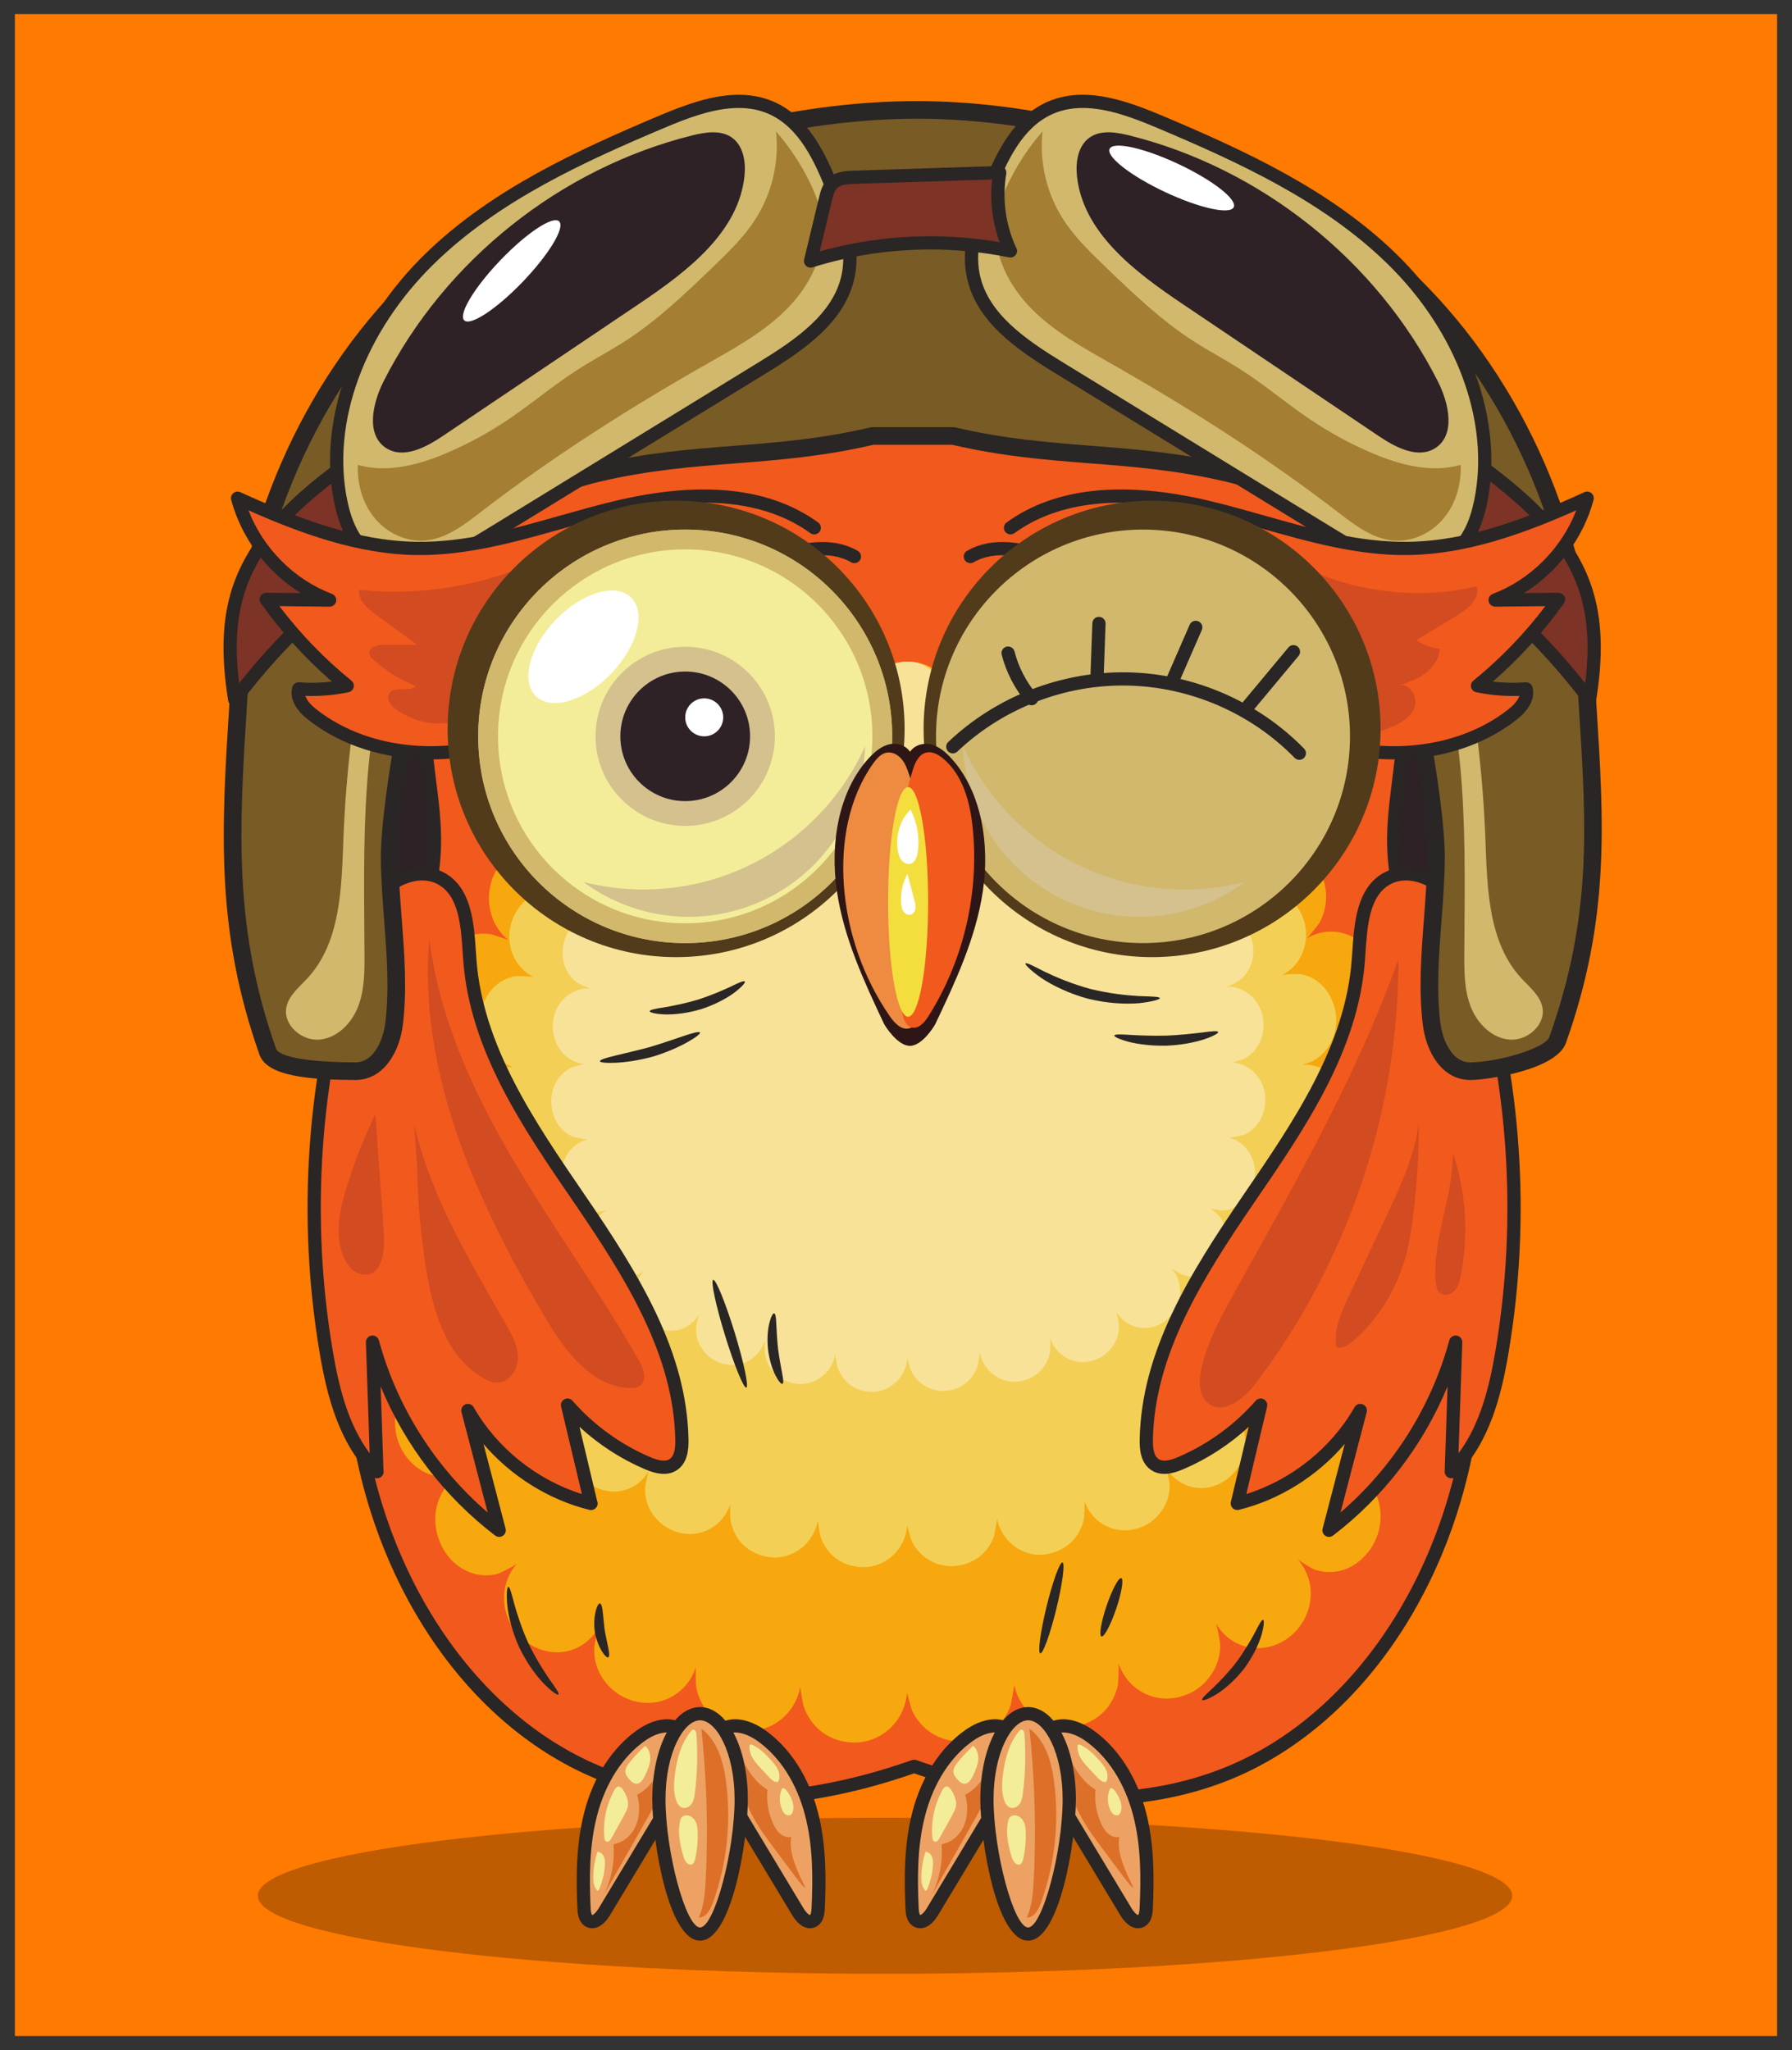 <svg width="118" height="135" viewBox="0 0 118 135" fill="none" xmlns="http://www.w3.org/2000/svg">
<rect x="0" y="0" width="118" height="135" fill="#333333" stroke="none"/>
<g clip-path="url(#clip0_304_4700)">
<rect width="116.039" height="133.148" transform="translate(0.98 0.926)" fill="#FF7A01"/>
<path opacity="0.5" d="M99.577 124.836C99.577 127.673 81.086 129.973 58.276 129.973C35.467 129.973 16.976 127.673 16.976 124.836C16.976 121.998 35.467 119.698 58.276 119.698C81.086 119.698 99.577 121.998 99.577 124.836Z" fill="black" fill-opacity="0.5"/>
<path d="M22.459 52.054C21.917 57.66 21.433 63.605 23.933 68.654C25.939 72.704 29.668 75.676 33.692 77.742C40.02 80.991 47.197 82.274 54.304 82.621C61.411 82.967 68.527 82.419 75.639 82.215C81.161 82.057 87.085 81.985 91.586 78.786C94.974 76.378 97.061 72.45 97.915 68.385C98.768 64.321 98.494 60.102 97.907 55.991C96.779 48.096 94.507 40.365 91.184 33.115C89.106 28.582 86.527 24.126 82.637 21.005C78.182 17.43 72.404 15.927 66.73 15.254C59.201 14.362 51.415 14.798 44.301 17.416C37.188 20.033 30.789 24.961 27.205 31.634C23.875 37.835 23.136 45.05 22.459 52.054Z" fill="#2E2227"/>
<path d="M92.97 62.255C92.399 60.078 91.822 57.876 91.775 55.626C91.729 53.362 92.222 51.124 92.376 48.865C93.07 38.675 85.96 28.478 76.151 25.594L79.016 28.112C75.788 25.824 71.059 26.205 66.983 26.87C64.71 27.241 62.358 27.681 60.192 28.465C58.026 27.681 55.673 27.241 53.401 26.87C49.325 26.205 44.596 25.824 41.367 28.112L44.232 25.594C34.423 28.478 27.314 38.675 28.008 48.865C28.162 51.124 28.654 53.362 28.608 55.626C28.562 57.876 27.985 60.078 27.413 62.255C24.813 72.167 22.238 82.361 23.371 92.546C24.504 102.73 30.152 113.056 39.686 116.839C46.181 119.417 53.583 118.647 60.192 116.313C66.8 118.647 74.202 119.417 80.698 116.839C90.232 113.056 95.88 102.73 97.012 92.546C98.145 82.361 95.57 72.167 92.97 62.255Z" fill="#F2591D"/>
<path d="M60.192 115.878C60.241 115.878 60.29 115.886 60.337 115.903C64.304 117.304 68.173 118.015 71.835 118.015C74.969 118.015 77.896 117.483 80.537 116.435C89.04 113.061 95.337 103.665 96.58 92.498C97.733 82.128 94.978 71.629 92.549 62.365C91.978 60.19 91.388 57.939 91.34 55.635C91.311 54.214 91.491 52.795 91.664 51.423C91.771 50.574 91.882 49.696 91.941 48.836C92.57 39.608 86.637 30.339 78.144 26.765L79.304 27.785C79.478 27.939 79.502 28.2 79.358 28.382C79.214 28.564 78.953 28.6 78.764 28.467C77.176 27.341 75.072 26.794 72.332 26.794C70.376 26.794 68.382 27.082 67.053 27.299C64.471 27.72 62.342 28.15 60.34 28.874C60.244 28.909 60.139 28.909 60.043 28.874C58.042 28.15 55.912 27.72 53.33 27.299C52.001 27.082 50.008 26.794 48.051 26.794C45.311 26.794 43.207 27.341 41.619 28.467C41.43 28.6 41.169 28.564 41.026 28.382C40.882 28.2 40.905 27.939 41.08 27.785L42.24 26.765C33.746 30.339 27.814 39.608 28.442 48.836C28.501 49.696 28.612 50.574 28.719 51.423C28.893 52.795 29.073 54.214 29.043 55.635C28.996 57.938 28.406 60.189 27.835 62.365C25.405 71.629 22.651 82.128 23.804 92.498C25.046 103.665 31.343 113.061 39.846 116.435C42.488 117.483 45.415 118.015 48.548 118.015C52.211 118.015 56.079 117.304 60.047 115.903C60.093 115.886 60.143 115.878 60.192 115.878ZM71.836 118.885C71.835 118.885 71.836 118.885 71.835 118.885C68.118 118.885 64.202 118.175 60.192 116.775C56.182 118.175 52.265 118.885 48.548 118.885C45.305 118.885 42.269 118.333 39.525 117.244C30.726 113.752 24.215 104.076 22.938 92.594C21.767 82.064 24.543 71.481 26.992 62.145C27.55 60.017 28.128 57.817 28.172 55.617C28.2 54.26 28.025 52.873 27.855 51.532C27.746 50.671 27.634 49.78 27.573 48.895C26.867 38.529 34.131 28.11 44.109 25.177C44.306 25.12 44.515 25.206 44.614 25.384C44.712 25.563 44.673 25.786 44.52 25.921L43.937 26.433C45.137 26.092 46.502 25.924 48.051 25.924C50.071 25.924 52.112 26.219 53.471 26.44C55.695 26.803 58.045 27.244 60.192 28.003C62.339 27.244 64.689 26.803 66.913 26.44C68.272 26.219 70.312 25.924 72.332 25.924C73.882 25.924 75.247 26.092 76.446 26.433L75.864 25.921C75.71 25.786 75.671 25.563 75.77 25.384C75.869 25.206 76.078 25.12 76.274 25.177C86.253 28.11 93.516 38.529 92.811 48.895C92.75 49.78 92.638 50.671 92.529 51.532C92.359 52.873 92.183 54.26 92.211 55.617C92.256 57.818 92.834 60.018 93.391 62.145C95.841 71.481 98.617 82.064 97.445 92.594C96.168 104.076 89.658 113.752 80.859 117.244C78.115 118.333 75.079 118.885 71.836 118.885Z" fill="#292625"/>
<path d="M94.366 84.919C93.882 83.614 92.717 82.724 91.383 82.656C91.383 82.677 92.466 82.323 92.591 82.256C93.05 82.011 93.447 81.652 93.755 81.218C94.312 80.434 94.524 79.437 94.409 78.472C94.186 76.611 92.623 75.162 90.825 75.257C90.824 75.248 90.823 75.239 90.822 75.229C92.717 74.822 93.803 72.811 93.339 70.869C93.129 69.995 92.669 69.224 91.962 68.7C91.559 68.4 91.092 68.206 90.603 68.129C90.45 68.105 89.16 68.162 89.176 68.205C90.923 67.356 91.567 65.129 90.679 63.353C89.796 61.584 87.78 60.779 86.064 61.783C86.075 61.799 86.807 60.898 86.879 60.772C87.115 60.351 87.255 59.884 87.304 59.4C87.403 58.422 87.076 57.419 86.469 56.677C85.232 55.165 83.1 54.856 81.643 56.224C81.647 56.229 82.15 55.265 82.195 55.132C82.356 54.648 82.403 54.135 82.349 53.625C82.244 52.655 81.729 51.772 81 51.179C79.497 49.941 77.308 50.152 76.167 51.808C76.18 51.817 76.476 50.68 76.489 50.533C76.536 50.007 76.459 49.477 76.277 48.985C75.956 48.12 75.299 47.426 74.506 47.03C72.785 46.16 70.691 46.861 69.915 48.732C69.92 48.734 69.99 47.642 69.977 47.501C69.93 46.993 69.769 46.512 69.519 46.076C69.064 45.286 68.306 44.727 67.465 44.485C65.567 43.937 63.566 45.078 63.183 47.154C63.196 47.155 63.008 45.996 62.961 45.856C62.806 45.398 62.557 44.988 62.233 44.643C61.579 43.946 60.647 43.545 59.713 43.566C58.764 43.588 57.867 43.935 57.197 44.655C56.874 45.001 56.628 45.418 56.476 45.875C56.429 46.016 56.247 47.174 56.259 47.173C55.877 45.158 54.01 44.067 52.153 44.474C51.291 44.663 50.504 45.217 50.011 45.98C49.738 46.402 49.555 46.878 49.486 47.384C49.465 47.539 49.513 48.796 49.535 48.787C48.748 46.915 46.697 46.267 44.969 47.089C44.124 47.492 43.45 48.259 43.14 49.177C42.992 49.613 42.93 50.073 42.963 50.535C42.974 50.691 43.277 51.91 43.298 51.896C42.146 50.242 40.008 50.072 38.491 51.264C37.747 51.849 37.245 52.75 37.129 53.717C37.074 54.177 37.107 54.641 37.234 55.086C37.277 55.236 37.826 56.359 37.844 56.34C36.378 54.98 34.253 55.303 33.016 56.816C31.775 58.336 31.954 60.666 33.464 61.898C33.469 61.89 32.475 61.544 32.344 61.522C31.853 61.441 31.345 61.478 30.872 61.641C29.968 61.954 29.277 62.638 28.839 63.516C27.952 65.294 28.628 67.525 30.371 68.362C30.386 68.319 29.094 68.268 28.941 68.293C28.453 68.372 27.986 68.568 27.584 68.871C26.881 69.4 26.428 70.173 26.219 71.048C25.977 72.057 26.143 73.158 26.716 74.013C26.966 74.388 27.289 74.707 27.66 74.947C27.774 75.02 28.754 75.439 28.755 75.426C27.066 75.34 25.557 76.624 25.225 78.356C24.821 80.461 26.14 82.58 28.218 82.796C28.218 82.774 27.123 83.072 26.995 83.132C26.572 83.332 26.188 83.625 25.877 83.987C25.255 84.713 24.965 85.693 25.013 86.66C25.059 87.594 25.402 88.472 26.034 89.138C26.362 89.484 26.765 89.746 27.201 89.912C27.342 89.966 28.625 90.187 28.618 90.134C26.672 90.567 25.664 92.579 26.115 94.554C26.322 95.461 26.9 96.285 27.654 96.767C28.085 97.042 28.563 97.21 29.067 97.241C29.206 97.25 30.469 97.093 30.445 97.037C28.587 97.993 28.176 100.312 29.238 102.088C29.708 102.873 30.499 103.48 31.367 103.666C31.839 103.768 32.327 103.763 32.794 103.631C32.933 103.592 34.153 102.974 34.095 102.909C32.679 104.435 32.989 106.83 34.587 108.066C36.169 109.288 38.373 108.985 39.42 107.171C39.395 107.157 39.145 108.274 39.136 108.407C39.099 108.933 39.179 109.472 39.384 109.955C39.765 110.851 40.481 111.547 41.355 111.882C43.149 112.611 45.186 111.731 45.818 109.783C45.807 109.78 45.812 110.888 45.834 111.025C45.915 111.533 46.108 112.012 46.383 112.437C46.875 113.194 47.659 113.68 48.498 113.887C50.39 114.353 52.328 113.108 52.694 111.082C52.692 111.082 52.854 112.157 52.897 112.292C53.05 112.776 53.305 113.219 53.633 113.595C54.248 114.301 55.131 114.683 56.032 114.739C57.888 114.871 59.587 113.434 59.723 111.455C59.73 111.455 59.975 112.435 60.028 112.559C60.212 112.997 60.485 113.391 60.822 113.712C61.543 114.401 62.511 114.733 63.479 114.653C64.34 114.582 65.183 114.227 65.789 113.567C66.121 113.206 66.382 112.772 66.547 112.3C66.598 112.153 66.801 110.923 66.782 110.926C67.166 112.845 69.002 114.097 70.832 113.701C71.68 113.518 72.486 113.061 73.012 112.326C73.306 111.916 73.515 111.437 73.616 110.935C73.646 110.784 73.681 109.519 73.653 109.527C74.306 111.458 76.338 112.324 78.125 111.591C78.957 111.281 79.649 110.611 80.035 109.778C80.252 109.31 80.36 108.8 80.349 108.279C80.346 108.131 80.104 106.872 80.066 106.894C81.101 108.686 83.306 109.025 84.885 107.811C86.483 106.583 86.834 104.222 85.439 102.669C85.409 102.702 86.384 103.284 86.5 103.329C86.973 103.515 87.484 103.558 87.983 103.488C88.933 103.356 89.769 102.731 90.305 101.909C91.415 100.161 90.978 97.809 89.15 96.845C89.135 96.877 90.218 97.066 90.343 97.066C90.856 97.071 91.356 96.934 91.806 96.678C92.635 96.205 93.262 95.353 93.492 94.388C93.962 92.414 92.938 90.393 90.997 89.961C90.986 90.038 92.409 89.745 92.561 89.679C93.126 89.431 93.604 89.018 93.957 88.493C94.644 87.47 94.796 86.084 94.366 84.919C94.538 85.385 94.193 84.452 94.366 84.919Z" fill="#F7A80E"/>
<path d="M88.759 78.209C88.353 77.116 87.377 76.371 86.26 76.314C86.26 76.332 87.168 76.035 87.272 75.979C87.657 75.773 87.99 75.472 88.248 75.109C88.714 74.452 88.892 73.617 88.795 72.809C88.608 71.25 87.299 70.035 85.793 70.115C85.792 70.107 85.791 70.1 85.79 70.092C87.377 69.751 88.287 68.066 87.898 66.439C87.723 65.706 87.337 65.061 86.746 64.622C86.408 64.37 86.016 64.208 85.607 64.144C85.479 64.124 84.398 64.171 84.411 64.207C85.874 63.496 86.414 61.63 85.671 60.142C84.931 58.661 83.242 57.987 81.805 58.827C81.813 58.841 82.427 58.087 82.487 57.98C82.685 57.628 82.802 57.237 82.843 56.83C82.926 56.011 82.652 55.172 82.144 54.55C81.108 53.283 79.322 53.024 78.1 54.17C78.104 54.175 78.525 53.367 78.563 53.256C78.698 52.85 78.738 52.42 78.691 51.993C78.604 51.181 78.173 50.441 77.562 49.944C76.303 48.907 74.468 49.083 73.513 50.471C73.524 50.478 73.772 49.526 73.783 49.403C73.822 48.961 73.757 48.518 73.605 48.105C73.336 47.381 72.786 46.799 72.121 46.468C70.679 45.739 68.925 46.326 68.276 47.894C68.279 47.895 68.338 46.98 68.327 46.862C68.287 46.437 68.153 46.034 67.943 45.669C67.563 45.007 66.927 44.538 66.222 44.335C64.633 43.877 62.956 44.832 62.635 46.571C62.646 46.573 62.489 45.602 62.449 45.484C62.319 45.101 62.111 44.757 61.84 44.468C61.292 43.884 60.511 43.548 59.728 43.566C58.933 43.584 58.182 43.875 57.62 44.478C57.35 44.768 57.144 45.117 57.016 45.5C56.977 45.618 56.824 46.589 56.835 46.587C56.515 44.9 54.95 43.985 53.395 44.326C52.673 44.484 52.013 44.949 51.6 45.588C51.372 45.942 51.219 46.34 51.161 46.764C51.143 46.894 51.183 47.947 51.201 47.94C50.542 46.372 48.824 45.829 47.377 46.517C46.669 46.855 46.104 47.497 45.844 48.266C45.721 48.631 45.668 49.017 45.696 49.404C45.705 49.535 45.959 50.556 45.976 50.544C45.012 49.159 43.221 49.017 41.949 50.015C41.326 50.505 40.905 51.26 40.809 52.07C40.762 52.455 40.79 52.844 40.897 53.217C40.932 53.342 41.392 54.283 41.407 54.268C40.179 53.127 38.399 53.399 37.363 54.667C36.323 55.939 36.473 57.892 37.738 58.923C37.742 58.917 36.91 58.627 36.799 58.608C36.389 58.54 35.962 58.572 35.567 58.708C34.809 58.971 34.23 59.544 33.863 60.279C33.12 61.769 33.687 63.638 35.147 64.339C35.16 64.303 34.077 64.26 33.949 64.281C33.539 64.347 33.149 64.511 32.812 64.765C32.223 65.209 31.844 65.856 31.668 66.589C31.466 67.434 31.605 68.357 32.085 69.073C32.295 69.387 32.565 69.654 32.876 69.855C32.971 69.917 33.792 70.267 33.793 70.257C32.378 70.185 31.114 71.261 30.836 72.712C30.497 74.475 31.602 76.25 33.343 76.431C33.343 76.413 32.426 76.663 32.319 76.713C31.964 76.88 31.642 77.126 31.382 77.429C30.861 78.037 30.618 78.859 30.658 79.668C30.697 80.451 30.984 81.186 31.514 81.744C31.788 82.034 32.126 82.254 32.491 82.393C32.609 82.438 33.684 82.623 33.678 82.579C32.048 82.941 31.204 84.627 31.581 86.282C31.755 87.041 32.239 87.732 32.871 88.135C33.232 88.366 33.632 88.506 34.054 88.533C34.171 88.54 35.229 88.409 35.209 88.362C33.653 89.163 33.308 91.105 34.197 92.593C34.591 93.25 35.254 93.76 35.981 93.915C36.377 94 36.786 93.997 37.177 93.886C37.293 93.853 38.315 93.336 38.267 93.282C37.08 94.56 37.34 96.566 38.68 97.601C40.004 98.625 41.851 98.371 42.728 96.851C42.707 96.84 42.498 97.776 42.49 97.887C42.459 98.328 42.526 98.78 42.698 99.184C43.017 99.934 43.616 100.517 44.349 100.798C45.852 101.409 47.558 100.671 48.088 99.04C48.079 99.037 48.082 99.965 48.101 100.08C48.169 100.506 48.33 100.907 48.562 101.263C48.974 101.897 49.63 102.305 50.333 102.478C51.918 102.868 53.541 101.826 53.848 100.128C53.846 100.128 53.982 101.028 54.018 101.141C54.146 101.548 54.36 101.918 54.634 102.233C55.15 102.825 55.889 103.144 56.644 103.192C58.2 103.302 59.623 102.099 59.737 100.44C59.743 100.44 59.948 101.262 59.992 101.366C60.147 101.732 60.375 102.062 60.657 102.331C61.262 102.909 62.072 103.186 62.883 103.12C63.604 103.06 64.311 102.763 64.818 102.21C65.097 101.908 65.315 101.544 65.453 101.149C65.496 101.025 65.666 99.995 65.651 99.997C65.972 101.605 67.51 102.654 69.044 102.322C69.753 102.169 70.429 101.785 70.87 101.17C71.116 100.827 71.291 100.426 71.376 100.005C71.401 99.878 71.43 98.819 71.407 98.825C71.954 100.443 73.656 101.169 75.153 100.554C75.851 100.294 76.43 99.734 76.753 99.036C76.935 98.643 77.026 98.216 77.017 97.779C77.014 97.656 76.811 96.601 76.779 96.619C77.646 98.121 79.494 98.404 80.816 97.388C82.155 96.359 82.45 94.381 81.28 93.08C81.255 93.107 82.072 93.595 82.169 93.633C82.566 93.788 82.993 93.824 83.412 93.766C84.208 93.656 84.908 93.131 85.356 92.443C86.287 90.979 85.921 89.008 84.389 88.2C84.377 88.228 85.284 88.386 85.389 88.386C85.818 88.39 86.237 88.275 86.614 88.061C87.309 87.664 87.835 86.951 88.027 86.142C88.421 84.489 87.563 82.796 85.937 82.434C85.928 82.498 87.12 82.253 87.247 82.198C87.72 81.989 88.121 81.643 88.417 81.203C88.993 80.347 89.12 79.186 88.759 78.209C88.904 78.6 88.614 77.819 88.759 78.209Z" fill="#F3D055"/>
<path d="M83.153 71.5C82.825 70.619 82.038 70.018 81.137 69.972C81.138 69.986 81.869 69.747 81.954 69.702C82.263 69.536 82.532 69.293 82.74 69.001C83.116 68.471 83.26 67.797 83.182 67.145C83.031 65.888 81.975 64.909 80.76 64.974C80.76 64.968 80.759 64.961 80.758 64.955C82.038 64.68 82.772 63.321 82.459 62.01C82.317 61.419 82.006 60.898 81.529 60.544C81.256 60.341 80.94 60.21 80.611 60.159C80.507 60.142 79.636 60.181 79.646 60.21C80.826 59.636 81.262 58.132 80.662 56.932C80.066 55.737 78.703 55.194 77.544 55.871C77.551 55.882 78.046 55.274 78.095 55.188C78.254 54.905 78.349 54.589 78.382 54.262C78.449 53.601 78.228 52.924 77.818 52.423C76.983 51.401 75.543 51.193 74.558 52.117C74.561 52.12 74.9 51.469 74.93 51.379C75.039 51.052 75.072 50.705 75.034 50.361C74.963 49.706 74.616 49.109 74.124 48.708C73.108 47.872 71.629 48.015 70.859 49.134C70.868 49.139 71.067 48.372 71.076 48.272C71.108 47.916 71.056 47.559 70.933 47.226C70.716 46.642 70.272 46.173 69.737 45.906C68.574 45.318 67.16 45.792 66.636 47.056C66.638 47.057 66.686 46.319 66.677 46.224C66.645 45.881 66.537 45.556 66.368 45.261C66.061 44.728 65.548 44.35 64.98 44.186C63.698 43.816 62.346 44.587 62.087 45.989C62.096 45.99 61.97 45.207 61.938 45.112C61.833 44.804 61.665 44.527 61.446 44.293C61.004 43.822 60.374 43.552 59.743 43.566C59.103 43.581 58.497 43.815 58.044 44.301C57.826 44.535 57.66 44.816 57.557 45.125C57.525 45.22 57.402 46.003 57.411 46.002C57.153 44.641 55.891 43.904 54.636 44.179C54.055 44.306 53.523 44.681 53.19 45.197C53.005 45.481 52.882 45.803 52.836 46.145C52.821 46.249 52.853 47.098 52.868 47.093C52.337 45.829 50.952 45.39 49.784 45.946C49.213 46.217 48.758 46.736 48.548 47.356C48.449 47.65 48.406 47.961 48.428 48.273C48.436 48.379 48.641 49.202 48.655 49.193C47.877 48.075 46.433 47.961 45.407 48.767C44.905 49.161 44.566 49.77 44.488 50.423C44.451 50.734 44.473 51.047 44.559 51.347C44.588 51.449 44.958 52.208 44.971 52.195C43.98 51.276 42.545 51.495 41.71 52.517C40.871 53.543 40.992 55.117 42.012 55.949C42.016 55.944 41.344 55.71 41.255 55.695C40.924 55.641 40.58 55.666 40.262 55.776C39.65 55.987 39.184 56.449 38.888 57.042C38.288 58.243 38.745 59.751 39.923 60.316C39.933 60.287 39.06 60.252 38.957 60.269C38.627 60.322 38.311 60.455 38.04 60.659C37.565 61.017 37.259 61.54 37.118 62.13C36.955 62.812 37.066 63.556 37.454 64.133C37.623 64.386 37.84 64.602 38.091 64.764C38.168 64.814 38.83 65.096 38.831 65.088C37.69 65.03 36.671 65.897 36.446 67.067C36.173 68.49 37.064 69.92 38.468 70.067C38.468 70.052 37.729 70.253 37.643 70.294C37.357 70.428 37.097 70.626 36.887 70.871C36.467 71.361 36.271 72.024 36.303 72.676C36.335 73.307 36.566 73.9 36.993 74.35C37.214 74.584 37.487 74.761 37.782 74.873C37.877 74.91 38.743 75.059 38.739 75.023C37.424 75.316 36.743 76.675 37.048 78.009C37.187 78.622 37.577 79.179 38.087 79.504C38.379 79.69 38.701 79.803 39.042 79.824C39.136 79.83 39.989 79.725 39.973 79.686C38.718 80.332 38.44 81.899 39.157 83.098C39.474 83.628 40.009 84.039 40.595 84.165C40.914 84.233 41.244 84.23 41.559 84.141C41.653 84.115 42.477 83.697 42.438 83.653C41.481 84.684 41.691 86.302 42.771 87.137C43.839 87.962 45.328 87.757 46.036 86.532C46.019 86.522 45.85 87.277 45.843 87.367C45.819 87.722 45.873 88.087 46.011 88.413C46.269 89.018 46.752 89.488 47.343 89.715C48.555 90.207 49.931 89.612 50.358 88.297C50.35 88.295 50.353 89.043 50.368 89.135C50.423 89.478 50.553 89.803 50.739 90.09C51.072 90.601 51.601 90.929 52.168 91.069C53.446 91.384 54.755 90.543 55.002 89.174C55.001 89.174 55.11 89.9 55.139 89.991C55.243 90.319 55.415 90.618 55.636 90.872C56.053 91.349 56.648 91.606 57.257 91.644C58.511 91.734 59.659 90.763 59.751 89.426C59.755 89.426 59.921 90.088 59.956 90.172C60.081 90.468 60.265 90.733 60.493 90.951C60.98 91.416 61.634 91.64 62.288 91.586C62.869 91.539 63.438 91.299 63.848 90.853C64.072 90.609 64.249 90.315 64.36 89.997C64.395 89.897 64.532 89.067 64.519 89.069C64.778 90.365 66.019 91.211 67.255 90.944C67.827 90.82 68.372 90.511 68.727 90.015C68.926 89.737 69.067 89.414 69.135 89.075C69.156 88.972 69.179 88.118 69.161 88.124C69.602 89.428 70.974 90.013 72.181 89.518C72.744 89.308 73.211 88.856 73.472 88.293C73.618 87.977 73.691 87.632 73.684 87.28C73.682 87.181 73.518 86.33 73.493 86.345C74.192 87.555 75.681 87.784 76.748 86.965C77.827 86.135 78.065 84.54 77.122 83.491C77.102 83.513 77.76 83.906 77.839 83.937C78.159 84.062 78.503 84.091 78.841 84.044C79.483 83.955 80.047 83.533 80.409 82.978C81.158 81.797 80.864 80.208 79.629 79.556C79.619 79.578 80.35 79.706 80.435 79.706C80.781 79.709 81.119 79.617 81.423 79.443C81.983 79.124 82.407 78.549 82.562 77.897C82.879 76.564 82.188 75.198 80.877 74.906C80.87 74.958 81.831 74.761 81.933 74.716C82.315 74.548 82.638 74.269 82.876 73.914C83.341 73.224 83.443 72.287 83.153 71.5C83.269 71.815 83.036 71.185 83.153 71.5Z" fill="#F8E298"/>
<path d="M32.87 100.77C32.184 98.14 31.497 95.51 30.811 92.88C32.533 95.901 35.532 98.167 38.911 99.001C38.397 96.842 37.884 94.684 37.371 92.526C38.809 94.171 40.623 95.488 42.634 96.347C43.18 96.58 43.844 96.77 44.339 96.44C44.838 96.107 44.912 95.412 44.902 94.813C44.799 88.973 41.446 83.748 38.145 78.928C34.844 74.107 31.36 69.018 30.937 63.194C30.792 61.202 30.773 58.75 29.001 57.827C27.768 57.183 26.179 57.703 25.203 58.693C24.226 59.684 23.732 61.041 23.315 62.367C20.616 70.942 19.981 80.157 21.48 89.02C21.964 91.883 22.753 94.868 24.819 96.911C24.723 94.067 24.626 91.223 24.53 88.379C25.859 93.269 28.839 97.695 32.87 100.77Z" fill="#F2591D"/>
<path d="M24.53 87.944C24.724 87.944 24.898 88.073 24.95 88.265C26.144 92.656 28.667 96.635 32.114 99.598L30.389 92.99C30.334 92.779 30.445 92.559 30.647 92.477C30.848 92.395 31.081 92.475 31.19 92.665C32.724 95.357 35.353 97.454 38.316 98.383L36.947 92.626C36.901 92.431 36.993 92.231 37.172 92.139C37.35 92.047 37.568 92.089 37.699 92.24C39.092 93.833 40.857 95.115 42.805 95.946C43.423 96.21 43.834 96.253 44.097 96.079C44.357 95.905 44.478 95.493 44.466 94.82C44.368 89.236 41.25 84.233 37.786 79.173C34.417 74.255 30.935 69.17 30.503 63.225L30.47 62.749C30.351 60.969 30.217 58.951 28.8 58.212C28.502 58.057 28.167 57.978 27.805 57.978C27.012 57.978 26.134 58.369 25.513 58.998C24.59 59.935 24.126 61.24 23.73 62.497C21.052 71.006 20.422 80.152 21.91 88.948C22.295 91.231 22.891 93.757 24.342 95.699L24.094 88.394C24.087 88.173 24.246 87.982 24.465 87.948C24.487 87.945 24.508 87.944 24.53 87.944ZM32.87 101.205C32.776 101.205 32.684 101.175 32.606 101.116C29.272 98.573 26.66 95.152 25.064 91.291L25.251 96.812C25.259 96.844 25.263 96.877 25.263 96.911C25.263 97.151 25.068 97.346 24.827 97.346C24.825 97.345 24.822 97.346 24.819 97.346C24.707 97.346 24.596 97.302 24.512 97.22C22.303 95.035 21.523 91.885 21.05 89.092C19.541 80.162 20.18 70.876 22.899 62.236C23.308 60.938 23.833 59.462 24.892 58.388C25.683 57.586 26.772 57.108 27.805 57.108C28.309 57.108 28.779 57.22 29.203 57.441C31.054 58.406 31.212 60.782 31.339 62.692L31.371 63.162C31.787 68.873 35.202 73.859 38.504 78.682C42.046 83.855 45.235 88.98 45.337 94.805C45.348 95.439 45.282 96.335 44.58 96.803C44.059 97.15 43.397 97.145 42.463 96.747C40.886 96.074 39.421 95.122 38.159 93.958L39.316 98.821C39.34 98.876 39.355 98.937 39.355 99.001C39.355 99.241 39.159 99.436 38.919 99.436C38.916 99.436 38.913 99.436 38.911 99.436C38.876 99.436 38.841 99.432 38.806 99.423C36.122 98.761 33.642 97.197 31.837 95.088L33.292 100.66C33.339 100.84 33.266 101.029 33.111 101.133C33.038 101.181 32.954 101.205 32.87 101.205Z" fill="#292625"/>
<path d="M87.513 100.77C88.2 98.14 88.886 95.51 89.572 92.88C87.85 95.901 84.851 98.167 81.473 99.001C81.986 96.842 82.499 94.684 83.012 92.526C81.574 94.171 79.761 95.488 77.75 96.347C77.203 96.58 76.539 96.77 76.045 96.44C75.545 96.107 75.472 95.412 75.482 94.813C75.585 88.973 78.938 83.748 82.238 78.928C85.54 74.107 89.023 69.018 89.447 63.194C89.591 61.202 89.61 58.75 91.382 57.827C92.616 57.183 94.204 57.703 95.181 58.693C96.157 59.684 96.651 61.041 97.068 62.367C99.768 70.942 100.402 80.157 98.903 89.02C98.419 91.883 97.631 94.868 95.564 96.911C95.661 94.067 95.757 91.223 95.853 88.379C94.524 93.269 91.545 97.695 87.513 100.77Z" fill="#F2591D"/>
<path d="M89.573 92.445C89.627 92.445 89.683 92.456 89.737 92.477C89.939 92.559 90.049 92.779 89.994 92.99L88.269 99.598C91.716 96.635 94.24 92.656 95.433 88.265C95.491 88.052 95.701 87.917 95.918 87.948C96.137 87.982 96.296 88.173 96.289 88.394L96.041 95.699C97.492 93.757 98.088 91.231 98.474 88.948C99.961 80.152 99.332 71.006 96.653 62.497C96.258 61.24 95.794 59.935 94.87 58.998C94.249 58.369 93.371 57.978 92.579 57.978C92.216 57.978 91.882 58.057 91.583 58.212C90.166 58.951 90.032 60.969 89.914 62.749L89.881 63.225C89.449 69.17 85.966 74.255 82.598 79.173C79.133 84.233 76.015 89.236 75.917 94.82C75.906 95.493 76.026 95.905 76.287 96.079C76.549 96.254 76.961 96.21 77.579 95.946C79.526 95.115 81.292 93.833 82.684 92.24C82.816 92.089 83.034 92.047 83.212 92.139C83.39 92.231 83.482 92.431 83.436 92.626L82.068 98.383C85.031 97.454 87.659 95.357 89.194 92.665C89.274 92.526 89.42 92.445 89.573 92.445ZM87.513 101.205C87.429 101.205 87.345 101.181 87.272 101.133C87.117 101.029 87.045 100.84 87.092 100.66L88.546 95.088C86.741 97.197 84.261 98.761 81.577 99.423C81.43 99.46 81.274 99.417 81.167 99.31C81.058 99.203 81.014 99.048 81.049 98.901L82.224 93.958C80.962 95.122 79.498 96.074 77.921 96.747C76.986 97.145 76.325 97.15 75.803 96.803C75.102 96.335 75.035 95.439 75.046 94.805C75.149 88.98 78.337 83.855 81.879 78.682C85.182 73.859 88.597 68.873 89.012 63.162L89.045 62.692C89.172 60.782 89.33 58.406 91.181 57.441C91.604 57.22 92.075 57.108 92.579 57.108C93.612 57.108 94.701 57.586 95.491 58.388C96.55 59.462 97.075 60.938 97.484 62.236C100.203 70.876 100.843 80.162 99.333 89.092C98.861 91.885 98.08 95.035 95.871 97.22C95.744 97.345 95.554 97.38 95.39 97.309C95.226 97.238 95.123 97.074 95.129 96.896L95.319 91.291C93.724 95.152 91.112 98.573 87.778 101.116C87.7 101.175 87.606 101.205 87.513 101.205Z" fill="#292625"/>
<path d="M44.79 113.91C44.041 113.375 42.981 113.739 42.227 114.268C40.513 115.471 39.421 117.413 38.895 119.439C38.369 121.466 38.361 123.589 38.458 125.68C38.472 125.992 38.528 126.366 38.812 126.497C39.195 126.672 39.573 126.256 39.789 125.895C40.938 123.989 42.086 122.082 43.235 120.175C43.848 119.156 44.463 118.134 44.965 117.055C45.205 116.536 45.422 115.992 45.443 115.421C45.464 114.85 45.256 114.242 44.79 113.91Z" fill="#EDA263"/>
<path d="M43.925 114.082C43.496 114.082 42.968 114.28 42.478 114.624C40.993 115.666 39.87 117.415 39.317 119.548C38.79 121.579 38.802 123.686 38.893 125.66C38.911 126.052 38.993 126.101 38.994 126.101L38.998 126.103C39.052 126.103 39.235 125.973 39.416 125.671L42.861 119.951C43.459 118.959 44.077 117.934 44.57 116.872C44.786 116.405 44.99 115.904 45.008 115.405C45.022 115.026 44.905 114.527 44.538 114.264C44.366 114.142 44.165 114.082 43.925 114.082ZM38.998 126.973C38.998 126.973 38.998 126.973 38.998 126.973C38.871 126.973 38.748 126.946 38.63 126.892C38.066 126.632 38.033 125.931 38.023 125.7C37.933 123.756 37.916 121.479 38.474 119.33C39.079 116.997 40.323 115.073 41.977 113.912C42.35 113.651 43.098 113.212 43.925 113.212C44.347 113.212 44.724 113.328 45.043 113.556C45.587 113.944 45.907 114.664 45.878 115.436C45.855 116.089 45.615 116.688 45.36 117.238C44.847 118.343 44.217 119.388 43.608 120.399L40.163 126.12C39.971 126.438 39.564 126.973 38.998 126.973Z" fill="#292625"/>
<path d="M43.476 117.528C43.571 117.046 43.644 116.548 43.541 116.069C43.357 116.958 42.761 117.754 41.959 118.181C42.127 118.84 42.145 119.555 41.888 120.184C41.631 120.813 41.069 121.338 40.396 121.439C40.491 122.604 40.256 123.794 39.726 124.836C40.703 123.116 41.681 121.396 42.658 119.675C42.838 119.358 43.019 119.04 43.155 118.701C43.306 118.323 43.398 117.926 43.476 117.528Z" fill="#DC7029"/>
<path d="M47.542 113.91C48.292 113.375 49.351 113.739 50.106 114.268C51.82 115.471 52.912 117.413 53.438 119.439C53.963 121.466 53.972 123.589 53.875 125.68C53.861 125.992 53.806 126.366 53.521 126.497C53.138 126.672 52.76 126.256 52.543 125.895C51.395 123.989 50.247 122.082 49.098 120.175C48.484 119.156 47.869 118.134 47.368 117.055C47.128 116.536 46.91 115.992 46.89 115.421C46.869 114.85 47.077 114.242 47.542 113.91Z" fill="#EDA263"/>
<path d="M48.408 114.082C48.167 114.082 47.967 114.142 47.795 114.264C47.428 114.526 47.311 115.025 47.325 115.405C47.343 115.904 47.546 116.405 47.764 116.872C48.255 117.931 48.873 118.958 49.471 119.951L52.916 125.671C53.097 125.971 53.28 126.102 53.334 126.103C53.341 126.1 53.422 126.047 53.44 125.66C53.531 123.686 53.543 121.579 53.016 119.548C52.462 117.415 51.34 115.666 49.855 114.624C49.365 114.28 48.837 114.082 48.408 114.082ZM53.335 126.103V126.538V126.103ZM53.335 126.973C52.769 126.973 52.362 126.438 52.17 126.12L48.725 120.399C48.115 119.387 47.484 118.339 46.973 117.238C46.718 116.688 46.478 116.09 46.454 115.436C46.427 114.664 46.747 113.943 47.289 113.556C47.609 113.328 47.986 113.212 48.408 113.212C49.235 113.212 49.983 113.651 50.355 113.912C52.01 115.072 53.254 116.996 53.859 119.33C54.416 121.478 54.4 123.755 54.31 125.7C54.298 125.955 54.267 126.632 53.703 126.892C53.585 126.946 53.461 126.973 53.335 126.973Z" fill="#292625"/>
<path d="M50.535 117.848C50.461 118.606 50.59 119.383 50.905 120.076C51.017 120.321 51.155 120.561 51.359 120.738C51.562 120.915 51.841 121.022 52.105 120.969C51.98 121.671 52.197 122.387 52.461 123.049C52.633 123.479 52.827 123.901 53.041 124.311C52.902 124.249 52.801 124.125 52.707 124.006C52.217 123.384 51.746 122.748 51.275 122.111C51.063 121.824 50.85 121.536 50.637 121.249C50.506 121.071 50.374 120.893 50.248 120.712C49.368 119.446 48.747 118.001 48.435 116.492C48.343 116.043 48.285 115.544 48.524 115.153C49.011 116.182 49.552 117.271 50.535 117.848Z" fill="#DC7029"/>
<path d="M48.807 118.475C48.807 121.583 47.594 127.357 46.097 127.357C44.6 127.357 43.386 121.583 43.386 118.475C43.386 115.366 44.6 112.846 46.097 112.846C47.594 112.846 48.807 115.366 48.807 118.475Z" fill="#EDA263"/>
<path d="M46.097 113.281C45.021 113.281 43.822 115.414 43.822 118.474C43.822 121.948 45.161 126.922 46.097 126.922C47.032 126.922 48.372 121.948 48.372 118.474C48.372 115.414 47.173 113.281 46.097 113.281ZM46.097 127.792C44.021 127.792 42.951 121.261 42.951 118.474C42.951 115.074 44.333 112.411 46.097 112.411C47.861 112.411 49.243 115.074 49.243 118.474C49.243 121.261 48.172 127.792 46.097 127.792Z" fill="#292625"/>
<path d="M41.182 116.684C41.198 116.885 41.329 117.057 41.467 117.203C41.586 117.33 41.732 117.455 41.906 117.458C42.179 117.461 42.353 117.174 42.468 116.926C42.617 116.606 42.768 116.279 42.807 115.927C42.846 115.576 42.755 115.191 42.487 114.96C42.124 115.293 41.786 115.652 41.475 116.033C41.32 116.222 41.164 116.441 41.182 116.684Z" fill="#F3ED99"/>
<path d="M40.704 117.643C40.587 117.665 40.512 117.777 40.454 117.881C39.936 118.82 39.702 119.914 39.79 120.983C39.8 121.098 39.831 121.235 39.94 121.272C40.074 121.316 40.189 121.173 40.258 121.05C40.528 120.563 40.798 120.076 41.069 119.589C41.218 119.32 41.372 119.034 41.358 118.727C41.345 118.42 41.006 117.585 40.704 117.643Z" fill="#F3ED99"/>
<path d="M39.448 124.419C39.665 123.917 39.795 123.377 39.83 122.831C39.842 122.641 39.842 122.443 39.767 122.268C39.693 122.092 39.528 121.943 39.337 121.939C39.176 122.444 39.085 122.97 39.067 123.499C39.056 123.834 39.082 124.195 39.293 124.457C39.311 124.478 39.332 124.5 39.36 124.502C39.403 124.504 39.431 124.459 39.448 124.419Z" fill="#F3ED99"/>
<path d="M44.503 118.491C44.573 118.727 44.707 118.977 44.944 119.043C45.176 119.108 45.426 118.962 45.557 118.759C45.688 118.557 45.725 118.31 45.755 118.071C45.916 116.791 45.95 115.495 45.857 114.208C45.846 114.07 45.789 113.89 45.651 113.9C45.581 113.904 45.527 113.962 45.483 114.018C44.846 114.81 44.569 115.834 44.442 116.843C44.373 117.392 44.345 117.96 44.503 118.491Z" fill="#F3ED99"/>
<path d="M45.102 119.549C45.004 119.57 44.91 119.624 44.857 119.709C44.826 119.759 44.809 119.817 44.795 119.875C44.614 120.623 44.763 121.411 44.977 122.15C45.031 122.334 45.092 122.524 45.223 122.664C45.298 122.743 45.404 122.805 45.511 122.785C45.671 122.755 45.742 122.568 45.778 122.409C45.905 121.845 45.958 121.265 45.942 120.687C45.935 120.417 45.91 120.137 45.774 119.902C45.639 119.667 45.367 119.492 45.102 119.549Z" fill="#F3ED99"/>
<path d="M50.803 115.945C50.447 115.544 50.063 115.149 49.579 114.919C49.512 114.888 49.436 114.859 49.367 114.884C49.314 115.186 49.404 115.498 49.557 115.764C49.709 116.029 49.92 116.255 50.13 116.479C50.305 116.665 50.479 116.852 50.654 117.039C50.808 117.203 51.002 117.382 51.224 117.344C51.363 117.121 51.349 116.83 51.25 116.587C51.152 116.344 50.978 116.14 50.803 115.945Z" fill="#F3ED99"/>
<path d="M52.219 119.243C52.321 118.785 52.089 118.322 51.822 117.937C51.745 117.827 51.616 117.707 51.499 117.77C51.293 118.221 51.301 118.765 51.52 119.21C51.57 119.313 51.634 119.413 51.728 119.478C51.823 119.543 51.953 119.566 52.053 119.51C52.147 119.457 52.195 119.348 52.219 119.243Z" fill="#F3ED99"/>
<path d="M46.006 126.281C46.494 126.272 46.784 125.743 46.949 125.284C47.861 122.747 48.159 119.992 47.808 117.319C47.637 116.011 47.244 114.614 46.183 113.829C46.484 116.639 46.599 119.47 46.526 122.296C46.512 122.814 46.493 123.331 46.465 123.849C46.42 124.678 46.35 125.525 46.006 126.281Z" fill="#DC7029"/>
<path d="M66.392 113.91C65.642 113.375 64.583 113.739 63.829 114.268C62.115 115.471 61.023 117.413 60.497 119.439C59.972 121.466 59.963 123.589 60.06 125.68C60.074 125.992 60.129 126.366 60.414 126.497C60.797 126.672 61.175 126.256 61.392 125.895C62.54 123.989 63.688 122.082 64.837 120.175C65.451 119.156 66.066 118.134 66.566 117.055C66.807 116.536 67.025 115.992 67.045 115.421C67.066 114.85 66.858 114.242 66.392 113.91Z" fill="#EDA263"/>
<path d="M65.526 114.082C65.097 114.082 64.57 114.28 64.08 114.624C62.595 115.666 61.472 117.415 60.919 119.548C60.392 121.579 60.404 123.686 60.495 125.66C60.513 126.052 60.595 126.101 60.596 126.101L60.6 126.103C60.654 126.103 60.837 125.973 61.019 125.671L64.464 119.951C65.061 118.958 65.68 117.931 66.171 116.872C66.388 116.405 66.592 115.904 66.61 115.405C66.624 115.025 66.507 114.526 66.139 114.264C65.968 114.142 65.767 114.082 65.526 114.082ZM60.6 126.973C60.474 126.973 60.35 126.946 60.232 126.892C59.668 126.632 59.636 125.955 59.625 125.7C59.535 123.756 59.519 121.478 60.075 119.33C60.681 116.996 61.925 115.072 63.579 113.912C63.951 113.651 64.7 113.212 65.526 113.212C65.949 113.212 66.325 113.328 66.645 113.556C67.188 113.943 67.508 114.664 67.481 115.436C67.457 116.09 67.217 116.688 66.962 117.238C66.45 118.339 65.82 119.387 65.21 120.399L61.765 126.12C61.573 126.438 61.166 126.973 60.6 126.973Z" fill="#292625"/>
<path d="M65.078 117.528C65.172 117.046 65.246 116.548 65.143 116.069C64.959 116.958 64.363 117.754 63.561 118.181C63.729 118.84 63.747 119.555 63.49 120.184C63.233 120.813 62.671 121.338 61.998 121.439C62.093 122.604 61.858 123.794 61.328 124.836C62.305 123.116 63.282 121.396 64.26 119.675C64.44 119.358 64.621 119.04 64.757 118.701C64.907 118.323 65 117.926 65.078 117.528Z" fill="#DC7029"/>
<path d="M69.144 113.91C69.894 113.375 70.954 113.739 71.707 114.268C73.422 115.471 74.514 117.413 75.04 119.439C75.566 121.466 75.574 123.589 75.477 125.68C75.463 125.992 75.407 126.366 75.123 126.497C74.74 126.672 74.362 126.256 74.145 125.895C72.997 123.989 71.848 122.082 70.7 120.175C70.087 119.156 69.471 118.134 68.97 117.055C68.729 116.536 68.513 115.992 68.492 115.421C68.471 114.85 68.679 114.242 69.144 113.91Z" fill="#EDA263"/>
<path d="M70.01 114.082C69.77 114.082 69.569 114.142 69.397 114.264C69.029 114.526 68.913 115.025 68.927 115.405C68.945 115.904 69.148 116.405 69.365 116.872C69.858 117.933 70.476 118.959 71.073 119.951L74.518 125.671C74.699 125.971 74.882 126.102 74.936 126.103C74.944 126.1 75.024 126.048 75.042 125.66C75.133 123.686 75.145 121.579 74.618 119.548C74.065 117.415 72.942 115.666 71.457 114.624C70.967 114.28 70.439 114.082 70.01 114.082ZM74.936 126.103V126.538V126.103ZM74.936 126.973C74.371 126.973 73.964 126.438 73.772 126.12L70.327 120.399C69.717 119.388 69.088 118.341 68.575 117.238C68.32 116.688 68.08 116.089 68.056 115.436C68.028 114.664 68.348 113.943 68.892 113.556C69.211 113.328 69.588 113.212 70.01 113.212C70.837 113.212 71.585 113.651 71.958 113.912C73.612 115.073 74.856 116.997 75.461 119.33C76.019 121.479 76.002 123.756 75.912 125.7C75.902 125.931 75.87 126.632 75.304 126.892C75.187 126.946 75.063 126.973 74.936 126.973Z" fill="#292625"/>
<path d="M72.137 117.848C72.063 118.606 72.191 119.383 72.507 120.076C72.619 120.321 72.757 120.561 72.96 120.738C73.164 120.915 73.443 121.022 73.707 120.969C73.582 121.671 73.798 122.387 74.063 123.049C74.235 123.479 74.429 123.901 74.643 124.311C74.504 124.249 74.403 124.125 74.309 124.006C73.819 123.384 73.348 122.748 72.877 122.111C72.665 121.824 72.452 121.536 72.239 121.249C72.108 121.071 71.976 120.893 71.85 120.712C70.97 119.446 70.349 118.001 70.038 116.492C69.945 116.043 69.887 115.544 70.126 115.153C70.613 116.182 71.154 117.271 72.137 117.848Z" fill="#DC7029"/>
<path d="M70.409 118.475C70.409 121.583 69.196 127.357 67.699 127.357C66.202 127.357 64.988 121.583 64.988 118.475C64.988 115.366 66.202 112.846 67.699 112.846C69.196 112.846 70.409 115.366 70.409 118.475Z" fill="#EDA263"/>
<path d="M67.698 113.281C66.623 113.281 65.424 115.414 65.424 118.474C65.424 121.948 66.763 126.922 67.698 126.922C68.634 126.922 69.974 121.948 69.974 118.474C69.974 115.414 68.774 113.281 67.698 113.281ZM67.698 127.792C65.623 127.792 64.552 121.261 64.552 118.474C64.552 115.074 65.934 112.411 67.698 112.411C69.463 112.411 70.845 115.074 70.845 118.474C70.845 121.261 69.774 127.792 67.698 127.792Z" fill="#292625"/>
<path d="M62.785 116.684C62.799 116.885 62.931 117.057 63.069 117.203C63.188 117.33 63.334 117.455 63.507 117.458C63.781 117.461 63.955 117.174 64.07 116.926C64.219 116.606 64.37 116.279 64.409 115.927C64.448 115.576 64.357 115.191 64.088 114.96C63.726 115.293 63.388 115.652 63.076 116.033C62.922 116.222 62.766 116.441 62.785 116.684Z" fill="#F3ED99"/>
<path d="M62.306 117.643C62.188 117.665 62.114 117.777 62.056 117.881C61.538 118.82 61.303 119.914 61.392 120.983C61.402 121.098 61.432 121.235 61.542 121.272C61.675 121.316 61.791 121.173 61.859 121.05C62.13 120.563 62.4 120.076 62.671 119.589C62.82 119.32 62.973 119.034 62.96 118.727C62.947 118.42 62.608 117.585 62.306 117.643Z" fill="#F3ED99"/>
<path d="M61.05 124.419C61.267 123.917 61.397 123.377 61.432 122.831C61.444 122.641 61.444 122.443 61.369 122.268C61.295 122.092 61.13 121.943 60.939 121.939C60.778 122.444 60.687 122.97 60.669 123.499C60.658 123.834 60.685 124.195 60.895 124.457C60.913 124.478 60.934 124.5 60.962 124.502C61.005 124.504 61.033 124.459 61.05 124.419Z" fill="#F3ED99"/>
<path d="M66.104 118.491C66.174 118.727 66.308 118.977 66.546 119.043C66.778 119.108 67.028 118.962 67.159 118.759C67.289 118.557 67.327 118.31 67.357 118.071C67.518 116.791 67.552 115.495 67.458 114.208C67.449 114.07 67.391 113.89 67.254 113.9C67.183 113.904 67.129 113.962 67.085 114.018C66.448 114.81 66.171 115.834 66.044 116.843C65.975 117.392 65.947 117.96 66.104 118.491Z" fill="#F3ED99"/>
<path d="M66.704 119.549C66.606 119.57 66.513 119.624 66.459 119.709C66.427 119.759 66.411 119.817 66.397 119.875C66.215 120.623 66.364 121.411 66.579 122.15C66.633 122.334 66.694 122.524 66.825 122.664C66.9 122.743 67.006 122.805 67.113 122.785C67.273 122.755 67.344 122.568 67.38 122.409C67.507 121.845 67.56 121.265 67.544 120.687C67.537 120.417 67.511 120.137 67.376 119.902C67.241 119.667 66.969 119.492 66.704 119.549Z" fill="#F3ED99"/>
<path d="M72.405 115.945C72.049 115.544 71.665 115.149 71.18 114.919C71.114 114.888 71.037 114.859 70.969 114.884C70.915 115.186 71.006 115.498 71.158 115.764C71.311 116.029 71.522 116.255 71.731 116.479C71.906 116.665 72.081 116.852 72.256 117.039C72.41 117.203 72.604 117.382 72.826 117.344C72.965 117.121 72.951 116.83 72.852 116.587C72.753 116.344 72.58 116.14 72.405 115.945Z" fill="#F3ED99"/>
<path d="M73.82 119.243C73.923 118.785 73.691 118.322 73.423 117.937C73.347 117.827 73.218 117.707 73.1 117.77C72.895 118.221 72.903 118.765 73.122 119.21C73.172 119.313 73.236 119.413 73.33 119.478C73.425 119.543 73.555 119.566 73.655 119.51C73.749 119.457 73.797 119.348 73.82 119.243Z" fill="#F3ED99"/>
<path d="M67.608 126.281C68.096 126.272 68.386 125.743 68.551 125.284C69.463 122.747 69.76 119.992 69.41 117.319C69.239 116.011 68.846 114.614 67.784 113.829C68.086 116.639 68.201 119.47 68.127 122.296C68.114 122.814 68.094 123.331 68.066 123.849C68.022 124.678 67.951 125.525 67.608 126.281Z" fill="#DC7029"/>
<path d="M104.386 43.959C103.83 34.69 99.655 24.93 92.428 18.163C88.845 14.809 74.705 7.266 60.475 7.238C46.001 7.209 31.434 14.751 27.79 18.163C20.562 24.93 16.387 34.69 15.832 43.959C15.277 53.229 14.494 60.4 17.637 69.261C18.077 70.503 21.907 70.529 23.386 70.537C24.999 70.545 25.783 68.81 25.952 67.399C26.387 63.787 25.685 60.148 25.659 56.516C25.633 52.883 27.53 42.036 29.27 38.572C31.489 34.156 35.713 32.009 39.343 31.156C45.933 29.609 50.854 30.257 57.444 28.71H62.773C69.363 30.257 74.284 29.609 80.874 31.156C84.505 32.009 88.728 34.156 90.947 38.572C92.687 42.036 94.584 52.883 94.558 56.516C94.533 60.148 93.83 63.787 94.265 67.399C94.435 68.81 95.219 70.545 96.831 70.537C98.31 70.529 102.128 69.723 102.568 68.481C105.711 59.62 104.94 53.229 104.386 43.959Z" fill="#795B26"/>
<path d="M57.444 28.129H62.773C62.819 28.129 62.863 28.134 62.907 28.145C66.158 28.908 69.061 29.135 71.869 29.355C74.721 29.577 77.669 29.808 81.007 30.591C83.793 31.246 88.858 33.119 91.466 38.312C93.229 41.821 95.166 52.785 95.139 56.52C95.129 57.896 95.023 59.285 94.92 60.629C94.751 62.838 94.576 65.123 94.841 67.33C94.959 68.306 95.508 69.956 96.82 69.957V70.537L96.828 69.956C98.606 69.948 101.755 69.035 102.021 68.288C104.843 60.329 104.471 54.492 103.957 46.414C103.907 45.628 103.855 44.822 103.806 43.994C103.234 34.453 98.832 24.955 92.031 18.586C88.658 15.429 74.788 7.846 60.474 7.818H60.391C45.847 7.818 31.46 15.521 28.187 18.586C21.385 24.955 16.983 34.453 16.412 43.994C16.366 44.756 16.319 45.503 16.273 46.238C15.751 54.511 15.339 61.046 18.184 69.068C18.256 69.271 18.844 69.934 23.389 69.956C24.71 69.957 25.258 68.306 25.376 67.33C25.641 65.123 25.466 62.838 25.298 60.629C25.195 59.285 25.088 57.896 25.078 56.52C25.052 52.785 26.988 41.821 28.751 38.312C31.36 33.119 36.424 31.246 39.211 30.591C42.549 29.808 45.497 29.577 48.348 29.355C51.156 29.135 54.059 28.908 57.311 28.145C57.354 28.134 57.399 28.129 57.444 28.129ZM96.82 71.117C94.96 71.117 93.907 69.284 93.689 67.468C93.409 65.148 93.589 62.806 93.762 60.54C93.863 59.217 93.968 57.847 93.977 56.511C94.003 52.963 92.096 42.151 90.428 38.832C88.031 34.061 83.33 32.329 80.741 31.721C77.49 30.957 74.586 30.73 71.778 30.511C68.946 30.29 66.017 30.061 62.707 29.289H57.511C54.2 30.061 51.272 30.29 48.439 30.511C45.631 30.73 42.728 30.957 39.476 31.721C36.887 32.329 32.186 34.061 29.789 38.832C28.122 42.151 26.215 52.963 26.24 56.511C26.249 57.847 26.354 59.217 26.456 60.54C26.629 62.806 26.808 65.148 26.529 67.468C26.31 69.284 25.257 71.117 23.397 71.117C20.415 71.102 17.598 70.89 17.089 69.455C14.165 61.209 14.583 54.57 15.114 46.165C15.16 45.431 15.207 44.685 15.252 43.925C15.841 34.094 20.38 24.306 27.393 17.74C30.876 14.478 45.319 6.658 60.391 6.658H60.476C75.116 6.687 89.354 14.491 92.825 17.74C99.838 24.306 104.377 34.094 104.965 43.925C105.015 44.752 105.066 45.556 105.116 46.341C105.62 54.247 106.018 60.493 103.115 68.675C102.482 70.459 97.938 71.111 96.834 71.117C96.833 71.117 96.821 71.117 96.82 71.117Z" fill="#292625"/>
<path d="M15.699 38.874C14.959 41.183 15.071 43.681 15.457 46.075C18.481 42.059 22.238 38.597 26.487 35.909C25.82 33.729 25.152 31.548 24.485 29.367C20.876 31.881 17.042 34.688 15.699 38.874Z" fill="#7D3325"/>
<path d="M24.244 30.067C20.482 32.711 17.315 35.264 16.114 39.007C15.573 40.692 15.452 42.613 15.743 44.992C18.626 41.352 22.062 38.237 25.974 35.721L24.244 30.067ZM15.457 46.51C15.422 46.51 15.388 46.506 15.353 46.497C15.183 46.455 15.055 46.317 15.027 46.144C14.544 43.147 14.626 40.794 15.284 38.742C16.729 34.239 21.068 31.217 24.236 29.01C24.351 28.931 24.496 28.911 24.628 28.956C24.759 29.002 24.861 29.107 24.902 29.241L26.904 35.783C26.962 35.97 26.886 36.172 26.721 36.277C22.489 38.953 18.817 42.337 15.806 46.337C15.722 46.447 15.592 46.51 15.457 46.51Z" fill="#292625"/>
<path d="M104.427 38.874C105.168 41.183 105.055 43.681 104.669 46.075C101.646 42.059 97.889 38.597 93.639 35.909C94.306 33.729 94.974 31.548 95.641 29.367C99.251 31.881 103.085 34.688 104.427 38.874Z" fill="#7D3325"/>
<path d="M94.152 35.721C98.065 38.237 101.501 41.352 104.384 44.992C104.675 42.613 104.553 40.692 104.013 39.007C102.812 35.264 99.645 32.711 95.883 30.067L94.152 35.721ZM104.669 46.51C104.534 46.51 104.405 46.447 104.321 46.337C101.311 42.338 97.638 38.953 93.406 36.277C93.24 36.172 93.165 35.97 93.222 35.783L95.225 29.241C95.266 29.107 95.367 29.002 95.499 28.956C95.63 28.911 95.776 28.931 95.891 29.01C99.059 31.217 103.398 34.239 104.843 38.742C105.501 40.794 105.583 43.147 105.099 46.144C105.071 46.317 104.943 46.455 104.774 46.497C104.739 46.506 104.704 46.51 104.669 46.51Z" fill="#292625"/>
<path d="M50.81 7.112C48.527 6.097 45.892 7.042 43.59 8.014C38.115 10.325 32.585 12.87 28.325 17.01C24.065 21.149 21.242 27.221 22.44 33.036C22.691 34.252 23.148 35.491 24.093 36.297C25.229 37.267 26.886 37.429 28.339 37.08C29.792 36.73 31.092 35.938 32.366 35.157C38.309 31.512 44.252 27.868 50.195 24.223C52.625 22.733 55.275 20.942 55.852 18.153C56.242 16.264 55.57 14.333 54.866 12.537C54.019 10.379 52.93 8.055 50.81 7.112Z" fill="#D1B86C"/>
<path d="M48.645 7.11C46.988 7.11 45.254 7.784 43.759 8.414C38.424 10.666 32.862 13.208 28.629 17.322C24.013 21.807 21.805 27.795 22.866 32.948C23.158 34.361 23.651 35.348 24.376 35.967C25.195 36.666 26.22 36.813 26.935 36.813C27.366 36.813 27.804 36.76 28.237 36.656C29.637 36.32 30.908 35.54 32.138 34.786L49.967 23.852C52.437 22.338 54.892 20.644 55.425 18.065C55.789 16.306 55.148 14.448 54.46 12.696C53.659 10.654 52.637 8.4 50.633 7.509C50.029 7.241 49.378 7.11 48.645 7.11ZM26.935 37.683C25.699 37.683 24.618 37.319 23.81 36.629C22.933 35.88 22.345 34.733 22.013 33.124C20.893 27.682 23.195 21.388 28.021 16.698C32.363 12.479 38.009 9.897 43.42 7.613C45.11 6.9 46.912 6.24 48.645 6.24C49.491 6.24 50.279 6.4 50.987 6.714C53.182 7.691 54.344 10.014 55.271 12.379C56.007 14.252 56.69 16.249 56.278 18.24C55.675 21.16 53.055 22.98 50.423 24.594L32.593 35.528C31.306 36.317 29.975 37.134 28.44 37.502C27.941 37.622 27.435 37.683 26.935 37.683Z" fill="#292625"/>
<path d="M49.744 14.435C48.99 15.613 47.972 16.594 46.964 17.564C45.16 19.301 43.341 21.048 41.24 22.413C40.187 23.097 39.07 23.679 38.014 24.358C36.431 25.374 34.995 26.6 33.434 27.648C32.196 28.479 30.882 29.197 29.514 29.788C27.639 30.6 25.528 31.177 23.564 30.613C23.516 31.866 23.875 33.154 24.674 34.121C25.474 35.088 26.732 35.696 27.983 35.595C29.369 35.483 30.541 34.576 31.643 33.728C36.349 30.106 41.37 26.907 46.534 23.972C48.393 22.915 50.3 21.871 51.805 20.353C53.312 18.836 54.387 16.74 54.156 14.615C54.059 13.732 53.744 12.887 53.361 12.085C52.768 10.846 52.005 9.688 51.1 8.654C51.319 10.659 50.833 12.736 49.744 14.435Z" fill="#A37E33"/>
<path d="M25.433 29.51C26.568 30.233 28.034 29.467 29.151 28.715C33.467 25.809 37.783 22.903 42.099 19.997C45.225 17.892 48.655 15.303 49.026 11.555C49.117 10.642 48.946 9.597 48.199 9.064C47.464 8.54 46.458 8.698 45.582 8.916C36.909 11.076 29.292 17.146 25.258 25.113C24.529 26.555 24.07 28.642 25.433 29.51Z" fill="#2E2227"/>
<path d="M69.129 7.112C71.412 6.097 74.047 7.042 76.349 8.014C81.824 10.325 87.354 12.87 91.614 17.01C95.874 21.149 98.697 27.221 97.499 33.036C97.249 34.252 96.791 35.491 95.846 36.297C94.71 37.267 93.053 37.429 91.6 37.08C90.147 36.73 88.847 35.938 87.573 35.157C81.63 31.512 75.687 27.868 69.744 24.223C67.314 22.733 64.664 20.942 64.087 18.153C63.697 16.264 64.369 14.333 65.073 12.537C65.92 10.379 67.009 8.055 69.129 7.112Z" fill="#D1B86C"/>
<path d="M71.294 7.11C70.56 7.11 69.91 7.241 69.306 7.509C67.303 8.4 66.28 10.654 65.479 12.696C64.791 14.448 64.15 16.306 64.514 18.065C65.047 20.643 67.502 22.338 69.972 23.852L87.801 34.786C89.031 35.54 90.303 36.32 91.702 36.656C92.135 36.76 92.573 36.813 93.004 36.813C93.719 36.813 94.744 36.666 95.564 35.967C96.288 35.348 96.782 34.361 97.072 32.949C98.134 27.795 95.926 21.807 91.31 17.322C87.077 13.208 81.514 10.666 76.18 8.414C74.685 7.784 72.951 7.11 71.294 7.11ZM93.004 37.683C92.504 37.683 91.998 37.622 91.499 37.502C89.965 37.134 88.633 36.318 87.346 35.528L69.516 24.594C66.884 22.98 64.264 21.16 63.661 18.24C63.249 16.249 63.932 14.252 64.667 12.379C65.596 10.014 66.757 7.691 68.952 6.714C69.66 6.4 70.448 6.24 71.294 6.24C73.027 6.24 74.829 6.9 76.519 7.613C81.93 9.897 87.576 12.479 91.917 16.698C96.744 21.388 99.046 27.682 97.925 33.124C97.594 34.733 97.007 35.879 96.129 36.629C95.321 37.319 94.24 37.683 93.004 37.683Z" fill="#292625"/>
<path d="M70.004 14.435C70.758 15.613 71.776 16.594 72.783 17.564C74.588 19.301 76.407 21.048 78.508 22.413C79.561 23.097 80.678 23.679 81.734 24.358C83.316 25.374 84.753 26.6 86.314 27.648C87.552 28.479 88.865 29.197 90.234 29.788C92.109 30.6 94.219 31.177 96.183 30.613C96.232 31.866 95.873 33.154 95.073 34.121C94.274 35.088 93.016 35.696 91.765 35.595C90.379 35.483 89.206 34.576 88.104 33.728C83.399 30.106 78.377 26.907 73.214 23.972C71.355 22.915 69.448 21.871 67.942 20.353C66.436 18.836 65.36 16.74 65.592 14.615C65.688 13.732 66.003 12.887 66.387 12.085C66.98 10.846 67.743 9.688 68.648 8.654C68.428 10.659 68.915 12.736 70.004 14.435Z" fill="#A37E33"/>
<path d="M94.506 29.51C93.371 30.233 91.905 29.467 90.788 28.715C86.472 25.809 82.156 22.903 77.84 19.997C74.714 17.892 71.284 15.303 70.912 11.555C70.822 10.642 70.993 9.597 71.74 9.064C72.475 8.54 73.481 8.698 74.357 8.916C83.03 11.076 90.647 17.146 94.68 25.113C95.41 26.555 95.869 28.642 94.506 29.51Z" fill="#2E2227"/>
<path d="M54.846 12.051C54.552 12.322 54.445 12.734 54.351 13.123C54.026 14.478 53.7 15.834 53.374 17.189C57.61 15.867 62.182 15.636 66.53 16.522C65.781 14.927 65.534 13.101 65.832 11.364C62.627 11.467 59.422 11.57 56.216 11.673C55.732 11.689 55.202 11.722 54.846 12.051Z" fill="#7D3325"/>
<path d="M65.329 11.816L56.23 12.108C55.791 12.122 55.377 12.153 55.141 12.37C54.95 12.547 54.862 12.862 54.775 13.225L53.974 16.557C56.335 15.894 58.783 15.559 61.262 15.559C62.793 15.559 64.323 15.689 65.821 15.946C65.346 14.632 65.175 13.204 65.329 11.816ZM53.374 17.624C53.265 17.624 53.159 17.583 53.077 17.507C52.962 17.4 52.914 17.24 52.95 17.087L53.928 13.022C54.021 12.633 54.149 12.101 54.55 11.731C55.044 11.275 55.741 11.253 56.202 11.239L65.818 10.93C65.947 10.922 66.074 10.98 66.16 11.079C66.246 11.177 66.283 11.309 66.262 11.438C65.983 13.06 66.207 14.773 66.893 16.27C66.944 16.341 66.974 16.428 66.974 16.522C66.974 16.764 66.767 16.958 66.535 16.957C66.502 16.955 66.473 16.955 66.443 16.949C64.751 16.604 63.007 16.429 61.262 16.429C58.615 16.429 56.005 16.824 53.504 17.604C53.461 17.618 53.417 17.624 53.374 17.624Z" fill="#292625"/>
<path d="M20.241 64.423C19.693 65.016 18.995 65.566 18.852 66.361C18.647 67.512 19.88 68.564 21.046 68.457C22.211 68.35 23.153 67.382 23.578 66.293C24.002 65.203 24.008 64.003 24.001 62.834C23.96 55.532 23.698 48.011 26.285 41.182C26.438 40.778 26.587 40.279 26.307 39.95C26.035 39.631 25.491 39.696 25.179 39.975C24.866 40.254 24.727 40.675 24.609 41.077C23.876 43.575 23.438 46.152 23.127 48.737C22.867 50.9 22.695 53.074 22.612 55.252C22.489 58.48 22.436 62.051 20.241 64.423Z" fill="#D1B86C"/>
<path d="M100.182 64.423C100.73 65.016 101.428 65.566 101.57 66.361C101.776 67.512 100.543 68.564 99.377 68.457C98.212 68.35 97.27 67.382 96.845 66.293C96.421 65.203 96.415 64.003 96.421 62.834C96.463 55.532 96.725 48.011 94.138 41.182C93.985 40.778 93.836 40.279 94.116 39.95C94.388 39.631 94.931 39.696 95.244 39.975C95.557 40.254 95.695 40.675 95.813 41.077C96.546 43.575 96.985 46.152 97.296 48.737C97.556 50.9 97.728 53.074 97.811 55.252C97.933 58.48 97.987 62.051 100.182 64.423Z" fill="#D1B86C"/>
<path d="M36.818 14.578C37.226 14.968 36.158 16.744 34.433 18.544C32.708 20.343 30.979 21.485 30.571 21.096C30.163 20.705 31.231 18.93 32.956 17.13C34.681 15.331 36.41 14.188 36.818 14.578Z" fill="white"/>
<path d="M81.24 13.643C80.999 14.153 78.974 13.707 76.717 12.646C74.46 11.585 72.826 10.312 73.066 9.801C73.306 9.291 75.331 9.737 77.588 10.798C79.845 11.858 81.48 13.132 81.24 13.643Z" fill="white"/>
<path d="M53.617 34.757C49.973 32.114 44.983 32.366 40.602 33.409C36.221 34.452 31.916 36.178 27.413 36.114C23.308 36.057 19.38 34.509 15.645 32.807C16.453 35.828 18.78 38.403 21.706 39.516C20.314 39.5 18.922 39.484 17.531 39.469C19.04 41.594 20.839 43.514 22.863 45.158C21.814 45.375 20.734 45.445 19.666 45.364C19.495 46.026 20.043 46.644 20.58 47.066C24.563 50.186 30.388 50.249 34.964 48.086C40.968 45.248 45.053 39.167 51.237 36.746C52.852 36.114 54.762 35.779 56.262 36.649L53.617 34.757Z" fill="#F2591D"/>
<path d="M28.381 50.005C25.381 50.005 22.504 49.125 20.311 47.408C19.195 46.533 19.115 45.755 19.244 45.255C19.297 45.052 19.487 44.916 19.698 44.931C20.419 44.985 21.142 44.968 21.858 44.882C20.098 43.355 18.525 41.622 17.175 39.72C17.081 39.587 17.069 39.412 17.145 39.267C17.221 39.122 17.366 39.036 17.535 39.033L19.814 39.059C17.593 37.677 15.901 35.45 15.224 32.919C15.18 32.756 15.235 32.583 15.363 32.474C15.492 32.366 15.672 32.341 15.826 32.41C19.477 34.075 23.409 35.623 27.419 35.679C30.613 35.729 33.792 34.827 36.865 33.959C38.053 33.623 39.282 33.276 40.501 32.985C46.203 31.628 50.702 32.105 53.873 34.405C54.068 34.546 54.111 34.818 53.97 35.013C53.828 35.207 53.556 35.25 53.361 35.109C50.406 32.965 46.147 32.535 40.703 33.832C39.502 34.118 38.282 34.463 37.102 34.796C33.969 35.681 30.733 36.598 27.406 36.55C23.568 36.495 19.845 35.148 16.362 33.606C17.321 36.096 19.359 38.158 21.86 39.109C22.058 39.184 22.173 39.39 22.134 39.597C22.094 39.804 21.91 39.937 21.701 39.951L18.396 39.913C19.773 41.733 21.365 43.381 23.138 44.82C23.268 44.926 23.326 45.097 23.286 45.26C23.246 45.424 23.116 45.549 22.952 45.583C22.015 45.778 21.06 45.859 20.106 45.824C20.221 46.183 20.595 46.523 20.849 46.723C24.445 49.54 30.043 49.931 34.777 47.693C37.561 46.377 39.984 44.3 42.328 42.291C44.992 40.007 47.746 37.646 51.078 36.342C53.234 35.498 55.102 35.473 56.48 36.273C56.688 36.394 56.759 36.66 56.638 36.867C56.518 37.075 56.251 37.145 56.043 37.026C54.602 36.19 52.721 36.633 51.396 37.151C48.202 38.402 45.504 40.714 42.895 42.951C40.507 44.998 38.039 47.114 35.15 48.48C32.987 49.502 30.649 50.005 28.381 50.005Z" fill="#292625"/>
<path d="M66.539 34.757C70.184 32.114 75.174 32.366 79.555 33.409C83.935 34.452 88.241 36.178 92.744 36.114C96.849 36.057 100.777 34.509 104.512 32.807C103.703 35.828 101.377 38.403 98.451 39.516C99.843 39.5 101.234 39.484 102.626 39.469C101.117 41.594 99.318 43.514 97.293 45.158C98.342 45.375 99.422 45.445 100.491 45.364C100.662 46.026 100.114 46.644 99.576 47.066C95.593 50.186 89.768 50.249 85.193 48.086C79.189 45.248 75.104 39.167 68.919 36.746C67.305 36.114 65.395 35.779 63.895 36.649L66.539 34.757Z" fill="#F2591D"/>
<path d="M91.776 50.005C89.508 50.005 87.171 49.502 85.007 48.48C82.118 47.114 79.649 44.998 77.262 42.951C74.653 40.714 71.955 38.402 68.761 37.151C67.436 36.633 65.554 36.19 64.113 37.026C63.905 37.145 63.639 37.075 63.518 36.867C63.398 36.66 63.468 36.394 63.676 36.273C65.054 35.474 66.922 35.498 69.079 36.342C72.41 37.646 75.165 40.007 77.829 42.291C80.173 44.3 82.596 46.377 85.379 47.693C90.114 49.931 95.711 49.541 99.307 46.723C99.562 46.524 99.936 46.183 100.051 45.824C99.096 45.858 98.141 45.777 97.205 45.583C97.04 45.549 96.91 45.424 96.87 45.26C96.831 45.097 96.888 44.926 97.019 44.82C98.791 43.381 100.383 41.733 101.76 39.913L98.456 39.951C98.251 39.936 98.063 39.804 98.023 39.597C97.984 39.39 98.099 39.184 98.296 39.109C100.797 38.158 102.836 36.096 103.794 33.606C100.311 35.148 96.588 36.495 92.75 36.55C89.426 36.601 86.187 35.681 83.054 34.796C81.875 34.463 80.655 34.118 79.454 33.832C74.009 32.535 69.751 32.965 66.796 35.109C66.601 35.25 66.328 35.207 66.187 35.013C66.046 34.818 66.089 34.546 66.284 34.405C69.455 32.105 73.953 31.627 79.656 32.985C80.874 33.276 82.103 33.623 83.292 33.959C86.365 34.827 89.542 35.733 92.738 35.679C96.747 35.623 100.68 34.075 104.331 32.41C104.484 32.341 104.664 32.366 104.793 32.474C104.922 32.583 104.976 32.756 104.933 32.919C104.255 35.45 102.563 37.677 100.343 39.059L102.621 39.033C102.774 39.038 102.936 39.122 103.012 39.267C103.088 39.412 103.076 39.587 102.982 39.72C101.631 41.622 100.059 43.355 98.299 44.882C99.014 44.968 99.737 44.985 100.458 44.931C100.67 44.915 100.859 45.052 100.912 45.255C101.041 45.755 100.962 46.533 99.845 47.408C97.653 49.125 94.775 50.005 91.776 50.005Z" fill="#292625"/>
<path d="M26.172 46.782C27.121 47.407 28.28 47.758 29.407 47.605C30.983 47.39 32.293 46.225 33.115 44.866C33.937 43.506 34.356 41.95 34.832 40.434C35.307 38.919 35.871 37.385 36.915 36.188C32.895 38.377 28.203 39.316 23.648 38.844C23.569 39.514 24.176 40.046 24.72 40.445C25.638 41.119 26.557 41.793 27.475 42.466C26.75 42.462 26.025 42.457 25.3 42.453C24.851 42.45 24.225 42.65 24.327 43.086C24.36 43.228 24.47 43.336 24.578 43.433C25.405 44.18 26.369 44.778 27.407 45.187C26.922 45.603 25.955 45.125 25.632 45.676C25.402 46.068 25.792 46.532 26.172 46.782Z" fill="#D34B20"/>
<path d="M85.136 36.992C88.799 38.968 93.192 39.555 97.246 38.608C97.473 39.421 96.643 40.108 95.92 40.546C95.04 41.08 94.16 41.613 93.28 42.147C93.719 42.471 94.248 42.672 94.792 42.722C94.781 43.37 94.368 43.959 93.844 44.343C93.321 44.727 92.695 44.94 92.079 45.148C92.791 44.92 93.404 45.901 93.139 46.599C92.873 47.296 92.132 47.678 91.437 47.95C90.136 48.458 88.767 48.809 87.373 48.904C86.923 48.934 86.436 48.928 86.066 48.669C85.456 48.243 85.439 47.365 85.472 46.623C85.591 43.99 85.521 41.178 84.057 38.986L85.136 36.992Z" fill="#D34B20"/>
<path d="M90.908 47.998C90.908 56.298 84.172 63.027 75.863 63.027C67.554 63.027 60.818 56.298 60.818 47.998C60.818 39.698 67.554 32.969 75.863 32.969C84.172 32.969 90.908 39.698 90.908 47.998Z" fill="#523B1A"/>
<path d="M88.895 48.487C88.895 56.007 82.792 62.103 75.264 62.103C67.736 62.103 61.634 56.007 61.634 48.487C61.634 40.968 67.736 34.872 75.264 34.872C82.792 34.872 88.895 40.968 88.895 48.487Z" fill="#D1B86C"/>
<path d="M78.014 58.572C71.514 58.572 65.921 54.701 63.416 49.141C63.565 53.59 66.28 57.749 70.677 59.524C74.573 61.097 78.821 60.41 81.966 58.08C80.702 58.401 79.378 58.572 78.014 58.572Z" fill="#D4C18D"/>
<path d="M29.476 47.998C29.476 56.298 36.212 63.027 44.521 63.027C52.83 63.027 59.566 56.298 59.566 47.998C59.566 39.698 52.83 32.969 44.521 32.969C36.212 32.969 29.476 39.698 29.476 47.998Z" fill="#523B1A"/>
<path d="M31.489 48.487C31.489 56.007 37.591 62.103 45.12 62.103C52.647 62.103 58.75 56.007 58.75 48.487C58.75 40.968 52.647 34.872 45.12 34.872C37.591 34.872 31.489 40.968 31.489 48.487Z" fill="#D1B86C"/>
<path d="M31.489 48.487C31.489 56.007 37.591 62.103 45.12 62.103C52.647 62.103 58.75 56.007 58.75 48.487C58.75 40.968 52.647 34.872 45.12 34.872C37.591 34.872 31.489 40.968 31.489 48.487Z" fill="#D1B86C"/>
<path d="M32.795 48.487C32.795 55.286 38.313 60.798 45.12 60.798C51.926 60.798 57.444 55.286 57.444 48.487C57.444 41.688 51.926 36.176 45.12 36.176C38.313 36.176 32.795 41.688 32.795 48.487Z" fill="#F3ED99"/>
<path d="M39.215 48.487C39.215 51.745 41.859 54.385 45.119 54.385C48.38 54.385 51.023 51.745 51.023 48.487C51.023 45.23 48.38 42.59 45.119 42.59C41.859 42.59 39.215 45.23 39.215 48.487Z" fill="#D4C18D"/>
<path d="M40.848 48.487C40.848 50.844 42.76 52.754 45.12 52.754C47.478 52.754 49.391 50.844 49.391 48.487C49.391 46.131 47.478 44.22 45.12 44.22C42.76 44.22 40.848 46.131 40.848 48.487Z" fill="#2E2227"/>
<path d="M45.12 47.237C45.12 47.928 45.68 48.487 46.371 48.487C47.062 48.487 47.622 47.928 47.622 47.237C47.622 46.547 47.062 45.987 46.371 45.987C45.68 45.987 45.12 46.547 45.12 47.237Z" fill="white"/>
<path d="M41.541 39.331C42.555 40.302 41.98 42.548 40.255 44.347C38.53 46.147 36.309 46.819 35.294 45.849C34.279 44.878 34.855 42.632 36.58 40.833C38.305 39.033 40.526 38.361 41.541 39.331Z" fill="white"/>
<path d="M42.37 58.572C48.869 58.572 54.463 54.701 56.967 49.141C56.818 53.59 54.104 57.749 49.706 59.524C45.81 61.097 41.562 60.41 38.417 58.08C39.681 58.401 41.006 58.572 42.37 58.572Z" fill="#D4C18D"/>
<path d="M62.637 49.931C62.261 49.519 61.821 49.148 61.307 49.02C60.809 48.896 60.232 49.052 59.924 49.504C59.616 49.051 59.04 48.894 58.541 49.017C58.027 49.144 57.587 49.514 57.21 49.925C55.201 52.115 54.649 55.576 55.107 58.675C55.565 61.775 56.891 64.614 58.198 67.393C58.295 67.598 59.112 68.869 59.916 68.87C60.719 68.871 61.511 67.601 61.607 67.396C62.921 64.621 64.254 61.785 64.719 58.687C65.184 55.588 64.64 52.126 62.637 49.931Z" fill="#2D1615"/>
<path d="M58.384 49.56C58.009 49.628 57.729 49.95 57.502 50.267C55.888 52.522 55.366 55.463 55.565 58.261C55.785 61.363 56.846 64.396 58.595 66.924C58.898 67.362 59.339 67.833 59.847 67.722C60.431 67.596 60.605 66.834 60.659 66.218C61.105 61.13 61.434 55.873 59.87 51.028C59.751 50.66 59.616 50.288 59.373 49.993C59.13 49.699 58.753 49.493 58.384 49.56Z" fill="#EE8B40"/>
<path d="M60.991 49.556C60.479 49.679 60.238 50.253 60.087 50.756C58.532 55.913 58.299 61.461 59.416 66.73C59.495 67.102 59.632 67.533 59.994 67.651C60.447 67.8 60.861 67.352 61.117 66.949C63.438 63.287 64.489 58.837 64.051 54.524C63.879 52.821 63.404 51.013 62.078 49.928C61.771 49.677 61.377 49.464 60.991 49.556Z" fill="#F2591D"/>
<path d="M61.116 59.39C61.116 63.565 60.526 66.949 59.797 66.949C59.069 66.949 58.478 63.565 58.478 59.39C58.478 55.215 59.069 51.83 59.797 51.83C60.526 51.83 61.116 55.215 61.116 59.39Z" fill="#F3DE3E"/>
<path d="M59.972 56.875C60.266 56.784 60.383 56.436 60.427 56.132C60.568 55.173 60.401 54.172 59.958 53.309C59.247 53.996 58.962 55.059 59.126 56.033C59.164 56.256 59.226 56.483 59.37 56.658C59.514 56.832 59.756 56.942 59.972 56.875Z" fill="white"/>
<path d="M60.213 59.287C60.061 58.706 59.908 58.124 59.755 57.543C59.43 58.133 59.283 58.819 59.338 59.491C59.353 59.677 59.385 59.868 59.491 60.022C59.597 60.175 59.793 60.281 59.972 60.23C60.147 60.182 60.258 60.002 60.282 59.822C60.306 59.643 60.26 59.462 60.213 59.287Z" fill="white"/>
<path d="M85.559 50.035C85.446 50.035 85.332 49.991 85.247 49.904C82.368 46.956 78.352 45.221 74.229 45.144C70.105 45.062 66.028 46.651 63.041 49.49C62.866 49.656 62.591 49.649 62.425 49.475C62.259 49.301 62.266 49.026 62.44 48.86C65.593 45.865 69.887 44.196 74.245 44.274C78.595 44.355 82.833 46.185 85.871 49.296C86.039 49.468 86.036 49.743 85.863 49.911C85.779 49.993 85.669 50.035 85.559 50.035Z" fill="#292625"/>
<path d="M82.155 46.971C82.057 46.971 81.958 46.938 81.876 46.87C81.692 46.717 81.666 46.442 81.82 46.258L84.838 42.637C84.992 42.452 85.266 42.427 85.451 42.581C85.636 42.735 85.661 43.009 85.507 43.194L82.49 46.814C82.404 46.918 82.279 46.971 82.155 46.971Z" fill="#292625"/>
<path d="M77.153 45.378C77.095 45.378 77.035 45.366 76.979 45.341C76.758 45.245 76.657 44.989 76.754 44.769L78.339 41.138C78.435 40.918 78.692 40.817 78.913 40.913C79.133 41.01 79.234 41.266 79.137 41.486L77.552 45.117C77.481 45.28 77.32 45.378 77.153 45.378Z" fill="#292625"/>
<path d="M72.234 45.132C72.228 45.132 72.223 45.132 72.218 45.132C71.977 45.123 71.79 44.921 71.798 44.681L71.929 41.041C71.938 40.8 72.126 40.613 72.38 40.621C72.621 40.63 72.809 40.832 72.8 41.072L72.669 44.712C72.66 44.947 72.467 45.132 72.234 45.132Z" fill="#292625"/>
<path d="M67.933 46.443C67.809 46.443 67.686 46.39 67.6 46.288C66.826 45.373 66.26 44.276 65.96 43.116C65.899 42.883 66.039 42.646 66.272 42.586C66.504 42.526 66.743 42.666 66.803 42.898C67.07 43.933 67.576 44.911 68.266 45.727C68.42 45.911 68.397 46.185 68.213 46.34C68.132 46.409 68.032 46.443 67.933 46.443Z" fill="#292625"/>
<path d="M42.082 89.603C39.497 85.072 36.411 80.842 33.768 76.344C31.125 71.846 28.903 66.988 28.272 61.81C27.513 70.62 31.396 79.152 35.902 86.764C37.189 88.939 38.947 91.33 41.476 91.402C41.703 91.408 41.944 91.39 42.13 91.26C42.633 90.913 42.385 90.133 42.082 89.603Z" fill="#D34B20"/>
<path d="M79.594 92.431C80.576 93.158 81.887 92.13 82.63 91.159C88.727 83.195 92.105 73.191 92.084 63.165C89.332 70.9 85.201 78.057 81.219 85.239C80.345 86.816 79.465 88.427 79.1 90.192C78.937 90.984 78.943 91.949 79.594 92.431Z" fill="#D34B20"/>
<path d="M93.419 73.94C93.158 76.092 92.225 78.096 91.304 80.058C90.464 81.85 89.623 83.641 88.782 85.432C88.301 86.457 87.807 87.564 87.993 88.681C88.32 88.846 88.703 88.622 88.987 88.391C90.659 87.03 91.818 85.106 92.475 83.054C93.133 81.002 93.481 76.094 93.419 73.94Z" fill="#D34B20"/>
<path d="M94.801 85.128C95.074 85.366 95.525 85.26 95.773 84.997C96.02 84.734 96.113 84.365 96.184 84.011C96.722 81.32 96.54 78.49 95.662 75.891C95.719 78.769 94.304 81.554 94.539 84.423C94.56 84.679 94.606 84.959 94.801 85.128Z" fill="#D34B20"/>
<path d="M27.276 74.073C28.368 78.792 30.925 83.017 33.325 87.225C33.716 87.911 34.115 88.641 34.104 89.431C34.093 90.22 33.503 91.059 32.713 91.044C32.413 91.038 32.128 90.914 31.865 90.768C29.436 89.423 28.528 86.419 28.082 83.681C27.71 81.405 27.505 79.102 27.468 76.796L27.276 74.073Z" fill="#D34B20"/>
<path d="M22.814 78.21C23.324 76.552 23.961 74.933 24.719 73.372C24.894 75.826 25.07 78.281 25.245 80.736C25.304 81.55 25.357 82.397 25.054 83.155C24.966 83.376 24.843 83.592 24.654 83.738C24.303 84.01 23.779 83.979 23.399 83.748C23.019 83.518 22.765 83.123 22.598 82.711C22.022 81.29 22.365 79.676 22.814 78.21Z" fill="#D34B20"/>
<path d="M49.145 91.373C48.97 91.426 48.34 89.882 47.737 87.922C47.134 85.963 46.787 84.331 46.962 84.278C47.136 84.224 47.767 85.769 48.37 87.728C48.972 89.687 49.32 91.319 49.145 91.373Z" fill="#292625"/>
<path d="M51.523 91.125C51.443 91.161 51.258 90.949 51.053 90.552C50.855 90.153 50.661 89.561 50.576 88.885C50.502 88.206 50.553 87.585 50.653 87.152C50.759 86.718 50.89 86.469 50.976 86.486C51.07 86.503 51.103 86.777 51.118 87.195C51.14 87.615 51.165 88.183 51.233 88.807C51.312 89.43 51.42 89.988 51.496 90.402C51.578 90.812 51.609 91.086 51.523 91.125Z" fill="#292625"/>
<path d="M36.774 111.587C36.716 111.648 36.334 111.392 35.81 110.867C35.298 110.334 34.68 109.501 34.189 108.476C33.72 107.44 33.48 106.432 33.402 105.697C33.337 104.959 33.387 104.502 33.471 104.497C33.569 104.489 33.685 104.926 33.862 105.611C34.053 106.295 34.348 107.22 34.789 108.197C35.253 109.163 35.772 109.984 36.172 110.571C36.583 111.147 36.843 111.517 36.774 111.587Z" fill="#292625"/>
<path d="M40.05 109.133C39.914 109.22 39.353 108.519 39.166 107.454C39.024 106.382 39.347 105.545 39.504 105.586C39.704 105.628 39.695 106.416 39.82 107.353C39.983 108.284 40.228 109.034 40.05 109.133Z" fill="#292625"/>
<path d="M68.502 108.871C68.324 108.828 68.507 107.454 68.911 105.803C69.315 104.152 69.786 102.848 69.963 102.892C70.141 102.935 69.958 104.308 69.554 105.96C69.15 107.611 68.679 108.915 68.502 108.871Z" fill="#292625"/>
<path d="M72.53 107.76C72.357 107.701 72.509 106.794 72.869 105.734C73.23 104.673 73.662 103.861 73.835 103.92C74.008 103.978 73.856 104.886 73.496 105.946C73.135 107.007 72.703 107.819 72.53 107.76Z" fill="#292625"/>
<path d="M83.174 106.668C83.257 106.69 83.233 107.083 83.06 107.692C82.875 108.294 82.501 109.098 81.922 109.878C81.325 110.644 80.65 111.219 80.117 111.557C79.576 111.887 79.204 112.015 79.16 111.942C79.11 111.859 79.389 111.592 79.83 111.189C80.265 110.774 80.839 110.19 81.395 109.478C81.934 108.752 82.343 108.043 82.627 107.514C82.899 106.981 83.081 106.641 83.174 106.668Z" fill="#292625"/>
<path d="M76.377 65.727C76.39 65.808 75.876 65.965 75.014 66.059C74.152 66.134 72.939 66.084 71.646 65.766C70.362 65.419 69.276 64.876 68.558 64.393C67.849 63.894 67.475 63.508 67.526 63.444C67.586 63.364 68.053 63.612 68.792 63.989C69.543 64.352 70.595 64.796 71.812 65.126C73.036 65.426 74.173 65.546 75.005 65.592C75.835 65.619 76.364 65.628 76.377 65.727Z" fill="#292625"/>
<path d="M80.213 67.959C80.24 68.041 79.891 68.237 79.284 68.442C78.676 68.639 77.802 68.816 76.823 68.857C75.843 68.882 74.958 68.764 74.338 68.609C73.719 68.445 73.358 68.273 73.379 68.189C73.401 68.096 73.796 68.105 74.41 68.147C75.027 68.181 75.869 68.22 76.8 68.197C77.731 68.157 78.569 68.061 79.182 67.987C79.792 67.903 80.185 67.867 80.213 67.959Z" fill="#292625"/>
<path d="M42.781 66.588C42.784 66.492 43.159 66.422 43.744 66.333C44.329 66.232 45.124 66.077 45.98 65.82C46.829 65.545 47.571 65.221 48.11 64.971C48.641 64.712 48.989 64.556 49.047 64.633C49.099 64.701 48.845 64.995 48.349 65.372C47.849 65.739 47.085 66.157 46.177 66.451C45.262 66.726 44.396 66.816 43.775 66.799C43.152 66.771 42.777 66.674 42.781 66.588Z" fill="#292625"/>
<path d="M39.507 69.883C39.494 69.676 41.002 69.436 42.802 68.945C44.588 68.407 45.993 67.811 46.092 67.994C46.172 68.129 44.851 69.017 42.984 69.58C41.103 70.094 39.511 70.041 39.507 69.883Z" fill="#292625"/>
</g>
<defs>
<clipPath id="clip0_304_4700">
<rect width="116.039" height="133.148" fill="white" transform="translate(0.98 0.926)"/>
</clipPath>
</defs>
</svg>
